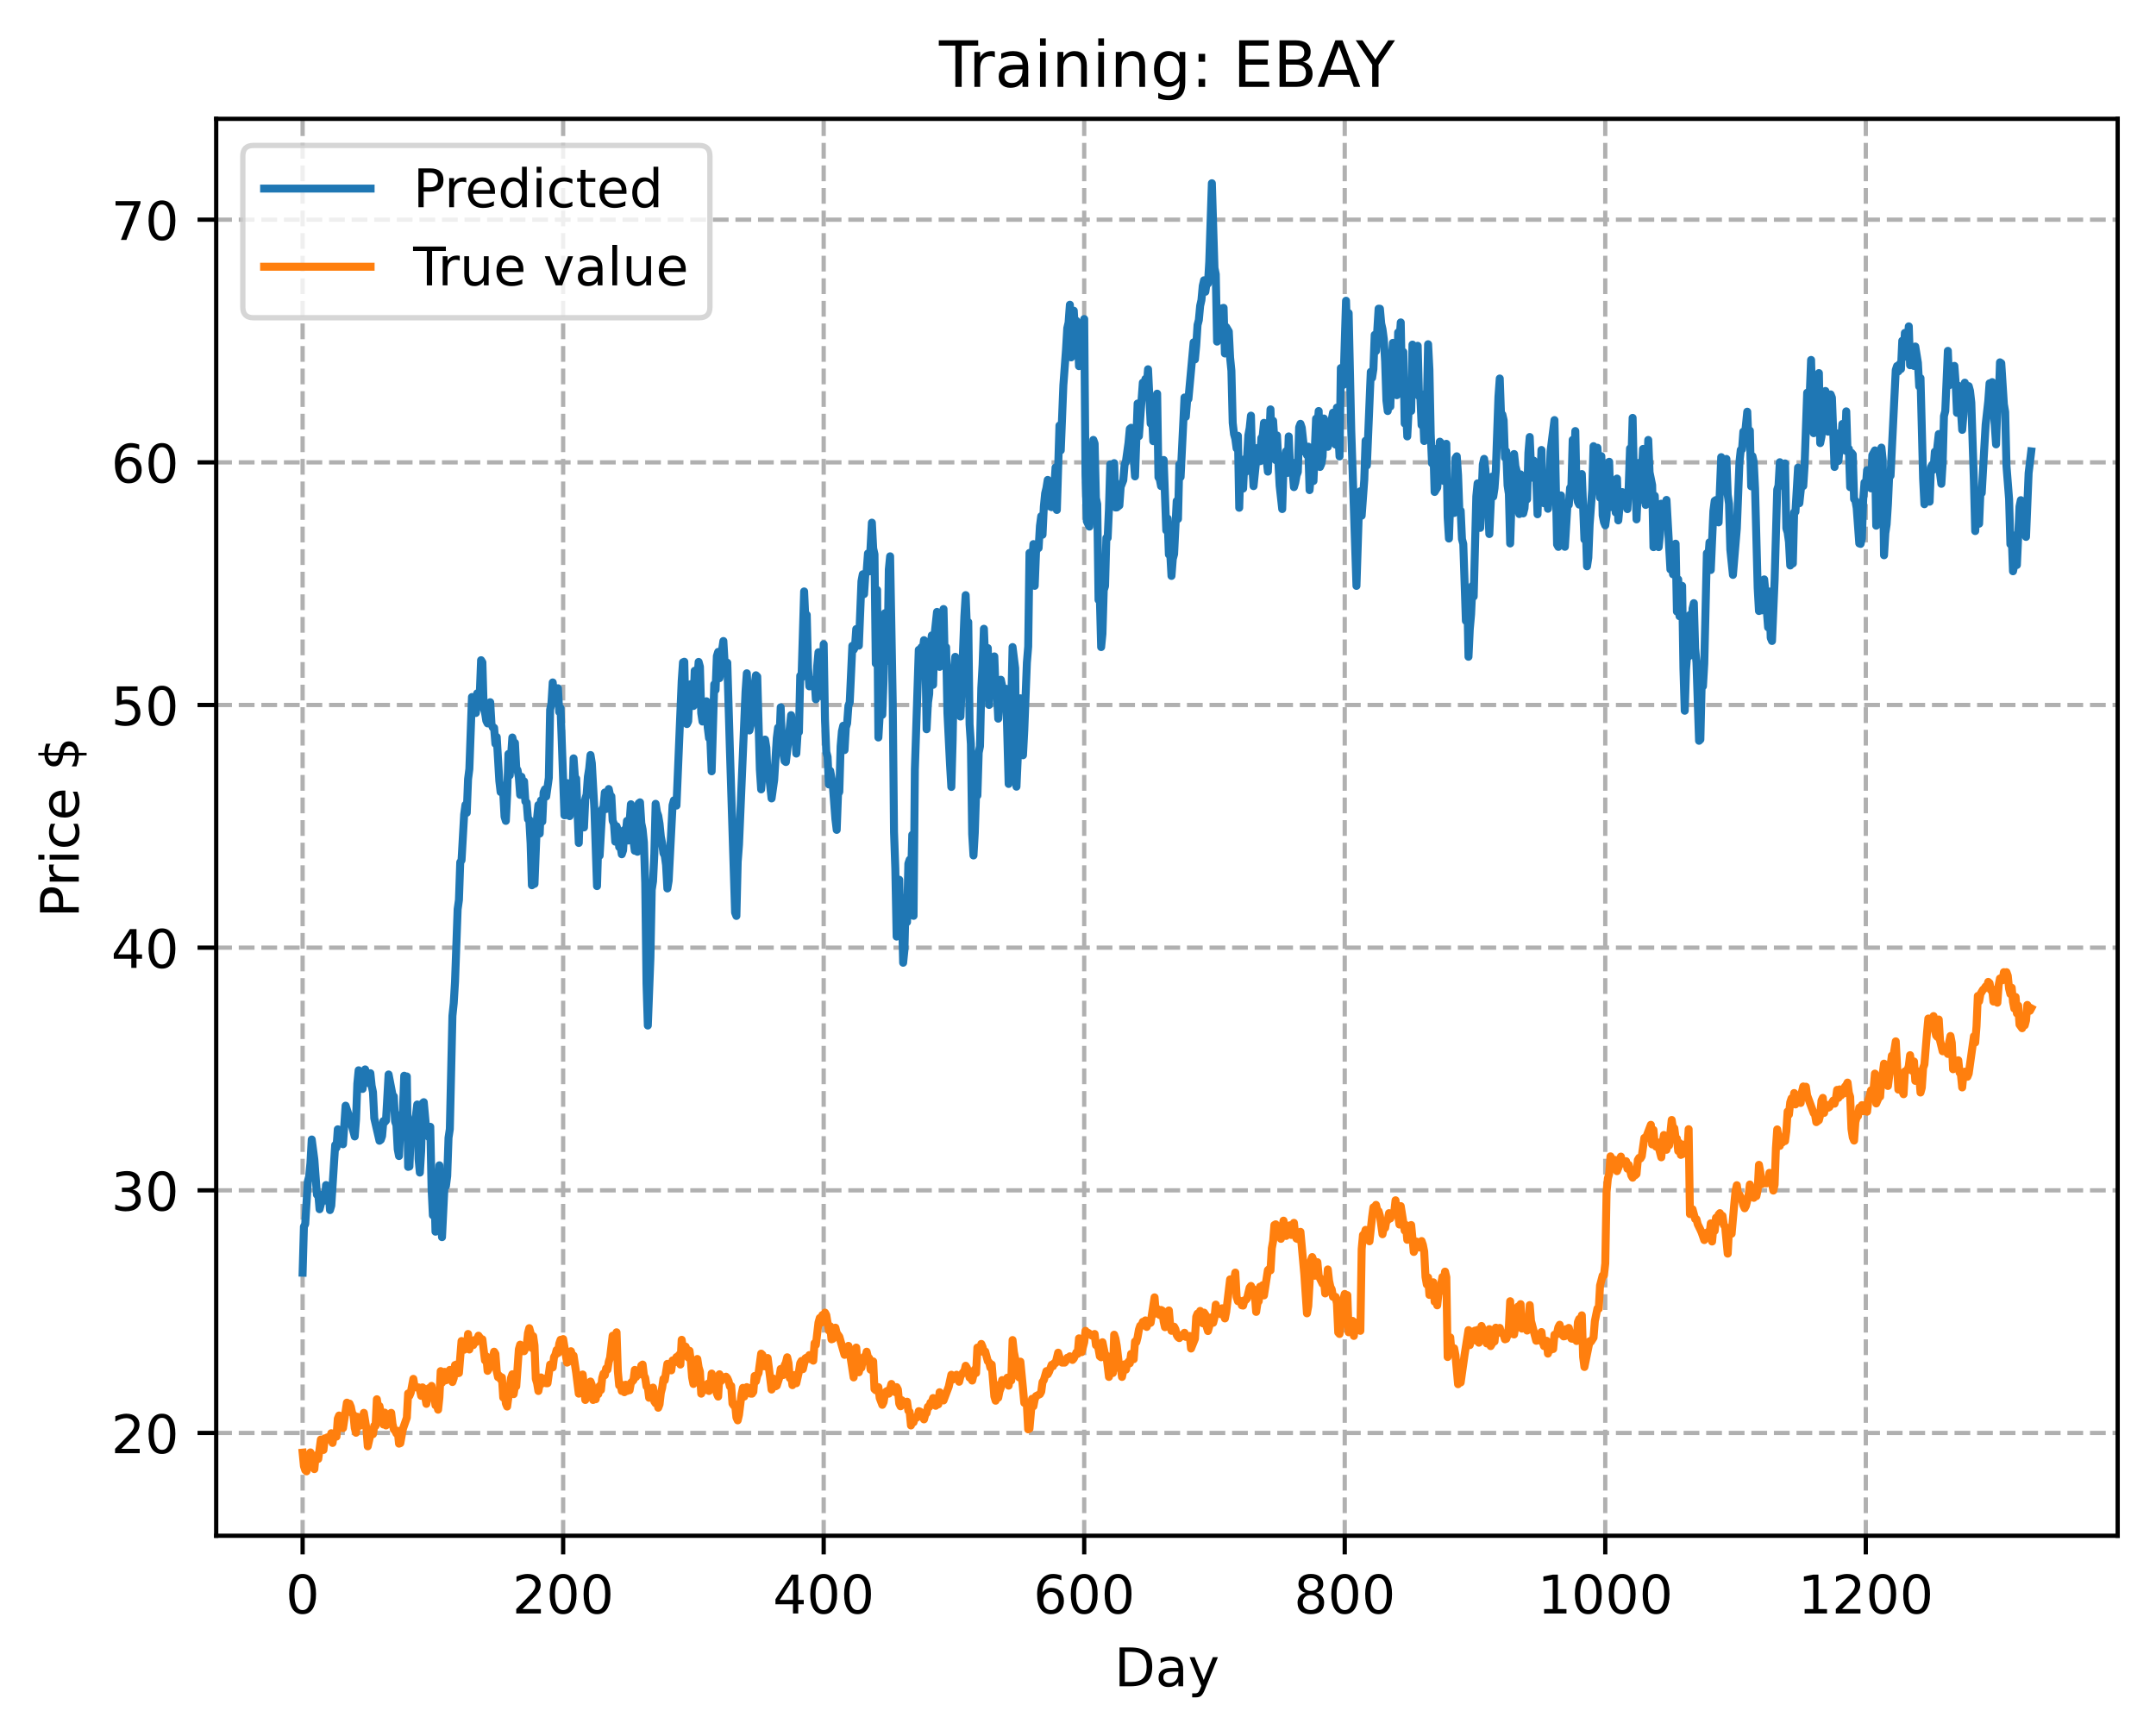 <?xml version="1.0" encoding="utf-8" standalone="no"?>
<!DOCTYPE svg PUBLIC "-//W3C//DTD SVG 1.1//EN"
  "http://www.w3.org/Graphics/SVG/1.1/DTD/svg11.dtd">
<!-- Created with matplotlib (https://matplotlib.org/) -->
<svg height="325.986pt" version="1.1" viewBox="0 0 404.923 325.986" width="404.923pt" xmlns="http://www.w3.org/2000/svg" xmlns:xlink="http://www.w3.org/1999/xlink">
 <defs>
  <style type="text/css">
*{stroke-linecap:butt;stroke-linejoin:round;}
  </style>
 </defs>
 <g id="figure_1">
  <g id="patch_1">
   <path d="M 0 325.986 
L 404.923 325.986 
L 404.923 0 
L 0 0 
z
" style="fill:#ffffff;"/>
  </g>
  <g id="axes_1">
   <g id="patch_2">
    <path d="M 40.603 288.43 
L 397.723 288.43 
L 397.723 22.318 
L 40.603 22.318 
z
" style="fill:#ffffff;"/>
   </g>
   <g id="matplotlib.axis_1">
    <g id="xtick_1">
     <g id="line2d_1">
      <path clip-path="url(#p720d4529a2)" d="M 56.836 288.43 
L 56.836 22.318 
" style="fill:none;stroke:#b0b0b0;stroke-dasharray:2.96,1.28;stroke-dashoffset:0;stroke-width:0.8;"/>
     </g>
     <g id="line2d_2">
      <defs>
       <path d="M 0 0 
L 0 3.5 
" id="m1f38166757" style="stroke:#000000;stroke-width:0.8;"/>
      </defs>
      <g>
       <use style="stroke:#000000;stroke-width:0.8;" x="56.836" xlink:href="#m1f38166757" y="288.43"/>
      </g>
     </g>
     <g id="text_1">
      <!-- 0 -->
      <defs>
       <path d="M 31.781 66.406 
Q 24.172 66.406 20.328 58.906 
Q 16.5 51.422 16.5 36.375 
Q 16.5 21.391 20.328 13.891 
Q 24.172 6.391 31.781 6.391 
Q 39.453 6.391 43.281 13.891 
Q 47.125 21.391 47.125 36.375 
Q 47.125 51.422 43.281 58.906 
Q 39.453 66.406 31.781 66.406 
z
M 31.781 74.219 
Q 44.047 74.219 50.516 64.516 
Q 56.984 54.828 56.984 36.375 
Q 56.984 17.969 50.516 8.266 
Q 44.047 -1.422 31.781 -1.422 
Q 19.531 -1.422 13.062 8.266 
Q 6.594 17.969 6.594 36.375 
Q 6.594 54.828 13.062 64.516 
Q 19.531 74.219 31.781 74.219 
z
" id="DejaVuSans-48"/>
      </defs>
      <g transform="translate(53.655 303.029)scale(0.1 -0.1)">
       <use xlink:href="#DejaVuSans-48"/>
      </g>
     </g>
    </g>
    <g id="xtick_2">
     <g id="line2d_3">
      <path clip-path="url(#p720d4529a2)" d="M 105.766 288.43 
L 105.766 22.318 
" style="fill:none;stroke:#b0b0b0;stroke-dasharray:2.96,1.28;stroke-dashoffset:0;stroke-width:0.8;"/>
     </g>
     <g id="line2d_4">
      <g>
       <use style="stroke:#000000;stroke-width:0.8;" x="105.766" xlink:href="#m1f38166757" y="288.43"/>
      </g>
     </g>
     <g id="text_2">
      <!-- 200 -->
      <defs>
       <path d="M 19.188 8.297 
L 53.609 8.297 
L 53.609 0 
L 7.328 0 
L 7.328 8.297 
Q 12.938 14.109 22.625 23.891 
Q 32.328 33.688 34.812 36.531 
Q 39.547 41.844 41.422 45.531 
Q 43.312 49.219 43.312 52.781 
Q 43.312 58.594 39.234 62.25 
Q 35.156 65.922 28.609 65.922 
Q 23.969 65.922 18.812 64.312 
Q 13.672 62.703 7.812 59.422 
L 7.812 69.391 
Q 13.766 71.781 18.938 73 
Q 24.125 74.219 28.422 74.219 
Q 39.75 74.219 46.484 68.547 
Q 53.219 62.891 53.219 53.422 
Q 53.219 48.922 51.531 44.891 
Q 49.859 40.875 45.406 35.406 
Q 44.188 33.984 37.641 27.219 
Q 31.109 20.453 19.188 8.297 
z
" id="DejaVuSans-50"/>
      </defs>
      <g transform="translate(96.223 303.029)scale(0.1 -0.1)">
       <use xlink:href="#DejaVuSans-50"/>
       <use x="63.623" xlink:href="#DejaVuSans-48"/>
       <use x="127.246" xlink:href="#DejaVuSans-48"/>
      </g>
     </g>
    </g>
    <g id="xtick_3">
     <g id="line2d_5">
      <path clip-path="url(#p720d4529a2)" d="M 154.697 288.43 
L 154.697 22.318 
" style="fill:none;stroke:#b0b0b0;stroke-dasharray:2.96,1.28;stroke-dashoffset:0;stroke-width:0.8;"/>
     </g>
     <g id="line2d_6">
      <g>
       <use style="stroke:#000000;stroke-width:0.8;" x="154.697" xlink:href="#m1f38166757" y="288.43"/>
      </g>
     </g>
     <g id="text_3">
      <!-- 400 -->
      <defs>
       <path d="M 37.797 64.312 
L 12.891 25.391 
L 37.797 25.391 
z
M 35.203 72.906 
L 47.609 72.906 
L 47.609 25.391 
L 58.016 25.391 
L 58.016 17.188 
L 47.609 17.188 
L 47.609 0 
L 37.797 0 
L 37.797 17.188 
L 4.891 17.188 
L 4.891 26.703 
z
" id="DejaVuSans-52"/>
      </defs>
      <g transform="translate(145.153 303.029)scale(0.1 -0.1)">
       <use xlink:href="#DejaVuSans-52"/>
       <use x="63.623" xlink:href="#DejaVuSans-48"/>
       <use x="127.246" xlink:href="#DejaVuSans-48"/>
      </g>
     </g>
    </g>
    <g id="xtick_4">
     <g id="line2d_7">
      <path clip-path="url(#p720d4529a2)" d="M 203.628 288.43 
L 203.628 22.318 
" style="fill:none;stroke:#b0b0b0;stroke-dasharray:2.96,1.28;stroke-dashoffset:0;stroke-width:0.8;"/>
     </g>
     <g id="line2d_8">
      <g>
       <use style="stroke:#000000;stroke-width:0.8;" x="203.628" xlink:href="#m1f38166757" y="288.43"/>
      </g>
     </g>
     <g id="text_4">
      <!-- 600 -->
      <defs>
       <path d="M 33.016 40.375 
Q 26.375 40.375 22.484 35.828 
Q 18.609 31.297 18.609 23.391 
Q 18.609 15.531 22.484 10.953 
Q 26.375 6.391 33.016 6.391 
Q 39.656 6.391 43.531 10.953 
Q 47.406 15.531 47.406 23.391 
Q 47.406 31.297 43.531 35.828 
Q 39.656 40.375 33.016 40.375 
z
M 52.594 71.297 
L 52.594 62.312 
Q 48.875 64.062 45.094 64.984 
Q 41.312 65.922 37.594 65.922 
Q 27.828 65.922 22.672 59.328 
Q 17.531 52.734 16.797 39.406 
Q 19.672 43.656 24.016 45.922 
Q 28.375 48.188 33.594 48.188 
Q 44.578 48.188 50.953 41.516 
Q 57.328 34.859 57.328 23.391 
Q 57.328 12.156 50.688 5.359 
Q 44.047 -1.422 33.016 -1.422 
Q 20.359 -1.422 13.672 8.266 
Q 6.984 17.969 6.984 36.375 
Q 6.984 53.656 15.188 63.938 
Q 23.391 74.219 37.203 74.219 
Q 40.922 74.219 44.703 73.484 
Q 48.484 72.75 52.594 71.297 
z
" id="DejaVuSans-54"/>
      </defs>
      <g transform="translate(194.084 303.029)scale(0.1 -0.1)">
       <use xlink:href="#DejaVuSans-54"/>
       <use x="63.623" xlink:href="#DejaVuSans-48"/>
       <use x="127.246" xlink:href="#DejaVuSans-48"/>
      </g>
     </g>
    </g>
    <g id="xtick_5">
     <g id="line2d_9">
      <path clip-path="url(#p720d4529a2)" d="M 252.558 288.43 
L 252.558 22.318 
" style="fill:none;stroke:#b0b0b0;stroke-dasharray:2.96,1.28;stroke-dashoffset:0;stroke-width:0.8;"/>
     </g>
     <g id="line2d_10">
      <g>
       <use style="stroke:#000000;stroke-width:0.8;" x="252.558" xlink:href="#m1f38166757" y="288.43"/>
      </g>
     </g>
     <g id="text_5">
      <!-- 800 -->
      <defs>
       <path d="M 31.781 34.625 
Q 24.75 34.625 20.719 30.859 
Q 16.703 27.094 16.703 20.516 
Q 16.703 13.922 20.719 10.156 
Q 24.75 6.391 31.781 6.391 
Q 38.812 6.391 42.859 10.172 
Q 46.922 13.969 46.922 20.516 
Q 46.922 27.094 42.891 30.859 
Q 38.875 34.625 31.781 34.625 
z
M 21.922 38.812 
Q 15.578 40.375 12.031 44.719 
Q 8.5 49.078 8.5 55.328 
Q 8.5 64.062 14.719 69.141 
Q 20.953 74.219 31.781 74.219 
Q 42.672 74.219 48.875 69.141 
Q 55.078 64.062 55.078 55.328 
Q 55.078 49.078 51.531 44.719 
Q 48 40.375 41.703 38.812 
Q 48.828 37.156 52.797 32.312 
Q 56.781 27.484 56.781 20.516 
Q 56.781 9.906 50.312 4.234 
Q 43.844 -1.422 31.781 -1.422 
Q 19.734 -1.422 13.25 4.234 
Q 6.781 9.906 6.781 20.516 
Q 6.781 27.484 10.781 32.312 
Q 14.797 37.156 21.922 38.812 
z
M 18.312 54.391 
Q 18.312 48.734 21.844 45.562 
Q 25.391 42.391 31.781 42.391 
Q 38.141 42.391 41.719 45.562 
Q 45.312 48.734 45.312 54.391 
Q 45.312 60.062 41.719 63.234 
Q 38.141 66.406 31.781 66.406 
Q 25.391 66.406 21.844 63.234 
Q 18.312 60.062 18.312 54.391 
z
" id="DejaVuSans-56"/>
      </defs>
      <g transform="translate(243.015 303.029)scale(0.1 -0.1)">
       <use xlink:href="#DejaVuSans-56"/>
       <use x="63.623" xlink:href="#DejaVuSans-48"/>
       <use x="127.246" xlink:href="#DejaVuSans-48"/>
      </g>
     </g>
    </g>
    <g id="xtick_6">
     <g id="line2d_11">
      <path clip-path="url(#p720d4529a2)" d="M 301.489 288.43 
L 301.489 22.318 
" style="fill:none;stroke:#b0b0b0;stroke-dasharray:2.96,1.28;stroke-dashoffset:0;stroke-width:0.8;"/>
     </g>
     <g id="line2d_12">
      <g>
       <use style="stroke:#000000;stroke-width:0.8;" x="301.489" xlink:href="#m1f38166757" y="288.43"/>
      </g>
     </g>
     <g id="text_6">
      <!-- 1000 -->
      <defs>
       <path d="M 12.406 8.297 
L 28.516 8.297 
L 28.516 63.922 
L 10.984 60.406 
L 10.984 69.391 
L 28.422 72.906 
L 38.281 72.906 
L 38.281 8.297 
L 54.391 8.297 
L 54.391 0 
L 12.406 0 
z
" id="DejaVuSans-49"/>
      </defs>
      <g transform="translate(288.764 303.029)scale(0.1 -0.1)">
       <use xlink:href="#DejaVuSans-49"/>
       <use x="63.623" xlink:href="#DejaVuSans-48"/>
       <use x="127.246" xlink:href="#DejaVuSans-48"/>
       <use x="190.869" xlink:href="#DejaVuSans-48"/>
      </g>
     </g>
    </g>
    <g id="xtick_7">
     <g id="line2d_13">
      <path clip-path="url(#p720d4529a2)" d="M 350.419 288.43 
L 350.419 22.318 
" style="fill:none;stroke:#b0b0b0;stroke-dasharray:2.96,1.28;stroke-dashoffset:0;stroke-width:0.8;"/>
     </g>
     <g id="line2d_14">
      <g>
       <use style="stroke:#000000;stroke-width:0.8;" x="350.419" xlink:href="#m1f38166757" y="288.43"/>
      </g>
     </g>
     <g id="text_7">
      <!-- 1200 -->
      <g transform="translate(337.694 303.029)scale(0.1 -0.1)">
       <use xlink:href="#DejaVuSans-49"/>
       <use x="63.623" xlink:href="#DejaVuSans-50"/>
       <use x="127.246" xlink:href="#DejaVuSans-48"/>
       <use x="190.869" xlink:href="#DejaVuSans-48"/>
      </g>
     </g>
    </g>
    <g id="text_8">
     <!-- Day -->
     <defs>
      <path d="M 19.672 64.797 
L 19.672 8.109 
L 31.594 8.109 
Q 46.688 8.109 53.688 14.938 
Q 60.688 21.781 60.688 36.531 
Q 60.688 51.172 53.688 57.984 
Q 46.688 64.797 31.594 64.797 
z
M 9.812 72.906 
L 30.078 72.906 
Q 51.266 72.906 61.172 64.094 
Q 71.094 55.281 71.094 36.531 
Q 71.094 17.672 61.125 8.828 
Q 51.172 0 30.078 0 
L 9.812 0 
z
" id="DejaVuSans-68"/>
      <path d="M 34.281 27.484 
Q 23.391 27.484 19.188 25 
Q 14.984 22.516 14.984 16.5 
Q 14.984 11.719 18.141 8.906 
Q 21.297 6.109 26.703 6.109 
Q 34.188 6.109 38.703 11.406 
Q 43.219 16.703 43.219 25.484 
L 43.219 27.484 
z
M 52.203 31.203 
L 52.203 0 
L 43.219 0 
L 43.219 8.297 
Q 40.141 3.328 35.547 0.953 
Q 30.953 -1.422 24.312 -1.422 
Q 15.922 -1.422 10.953 3.297 
Q 6 8.016 6 15.922 
Q 6 25.141 12.172 29.828 
Q 18.359 34.516 30.609 34.516 
L 43.219 34.516 
L 43.219 35.406 
Q 43.219 41.609 39.141 45 
Q 35.062 48.391 27.688 48.391 
Q 23 48.391 18.547 47.266 
Q 14.109 46.141 10.016 43.891 
L 10.016 52.203 
Q 14.938 54.109 19.578 55.047 
Q 24.219 56 28.609 56 
Q 40.484 56 46.344 49.844 
Q 52.203 43.703 52.203 31.203 
z
" id="DejaVuSans-97"/>
      <path d="M 32.172 -5.078 
Q 28.375 -14.844 24.75 -17.812 
Q 21.141 -20.797 15.094 -20.797 
L 7.906 -20.797 
L 7.906 -13.281 
L 13.188 -13.281 
Q 16.891 -13.281 18.938 -11.516 
Q 21 -9.766 23.484 -3.219 
L 25.094 0.875 
L 2.984 54.688 
L 12.5 54.688 
L 29.594 11.922 
L 46.688 54.688 
L 56.203 54.688 
z
" id="DejaVuSans-121"/>
     </defs>
     <g transform="translate(209.29 316.707)scale(0.1 -0.1)">
      <use xlink:href="#DejaVuSans-68"/>
      <use x="77.002" xlink:href="#DejaVuSans-97"/>
      <use x="138.281" xlink:href="#DejaVuSans-121"/>
     </g>
    </g>
   </g>
   <g id="matplotlib.axis_2">
    <g id="ytick_1">
     <g id="line2d_15">
      <path clip-path="url(#p720d4529a2)" d="M 40.603 269.133 
L 397.723 269.133 
" style="fill:none;stroke:#b0b0b0;stroke-dasharray:2.96,1.28;stroke-dashoffset:0;stroke-width:0.8;"/>
     </g>
     <g id="line2d_16">
      <defs>
       <path d="M 0 0 
L -3.5 0 
" id="m714baeb42a" style="stroke:#000000;stroke-width:0.8;"/>
      </defs>
      <g>
       <use style="stroke:#000000;stroke-width:0.8;" x="40.603" xlink:href="#m714baeb42a" y="269.133"/>
      </g>
     </g>
     <g id="text_9">
      <!-- 20 -->
      <g transform="translate(20.878 272.933)scale(0.1 -0.1)">
       <use xlink:href="#DejaVuSans-50"/>
       <use x="63.623" xlink:href="#DejaVuSans-48"/>
      </g>
     </g>
    </g>
    <g id="ytick_2">
     <g id="line2d_17">
      <path clip-path="url(#p720d4529a2)" d="M 40.603 223.559 
L 397.723 223.559 
" style="fill:none;stroke:#b0b0b0;stroke-dasharray:2.96,1.28;stroke-dashoffset:0;stroke-width:0.8;"/>
     </g>
     <g id="line2d_18">
      <g>
       <use style="stroke:#000000;stroke-width:0.8;" x="40.603" xlink:href="#m714baeb42a" y="223.559"/>
      </g>
     </g>
     <g id="text_10">
      <!-- 30 -->
      <defs>
       <path d="M 40.578 39.312 
Q 47.656 37.797 51.625 33 
Q 55.609 28.219 55.609 21.188 
Q 55.609 10.406 48.188 4.484 
Q 40.766 -1.422 27.094 -1.422 
Q 22.516 -1.422 17.656 -0.516 
Q 12.797 0.391 7.625 2.203 
L 7.625 11.719 
Q 11.719 9.328 16.594 8.109 
Q 21.484 6.891 26.812 6.891 
Q 36.078 6.891 40.938 10.547 
Q 45.797 14.203 45.797 21.188 
Q 45.797 27.641 41.281 31.266 
Q 36.766 34.906 28.719 34.906 
L 20.219 34.906 
L 20.219 43.016 
L 29.109 43.016 
Q 36.375 43.016 40.234 45.922 
Q 44.094 48.828 44.094 54.297 
Q 44.094 59.906 40.109 62.906 
Q 36.141 65.922 28.719 65.922 
Q 24.656 65.922 20.016 65.031 
Q 15.375 64.156 9.812 62.312 
L 9.812 71.094 
Q 15.438 72.656 20.344 73.438 
Q 25.25 74.219 29.594 74.219 
Q 40.828 74.219 47.359 69.109 
Q 53.906 64.016 53.906 55.328 
Q 53.906 49.266 50.438 45.094 
Q 46.969 40.922 40.578 39.312 
z
" id="DejaVuSans-51"/>
      </defs>
      <g transform="translate(20.878 227.358)scale(0.1 -0.1)">
       <use xlink:href="#DejaVuSans-51"/>
       <use x="63.623" xlink:href="#DejaVuSans-48"/>
      </g>
     </g>
    </g>
    <g id="ytick_3">
     <g id="line2d_19">
      <path clip-path="url(#p720d4529a2)" d="M 40.603 177.984 
L 397.723 177.984 
" style="fill:none;stroke:#b0b0b0;stroke-dasharray:2.96,1.28;stroke-dashoffset:0;stroke-width:0.8;"/>
     </g>
     <g id="line2d_20">
      <g>
       <use style="stroke:#000000;stroke-width:0.8;" x="40.603" xlink:href="#m714baeb42a" y="177.984"/>
      </g>
     </g>
     <g id="text_11">
      <!-- 40 -->
      <g transform="translate(20.878 181.783)scale(0.1 -0.1)">
       <use xlink:href="#DejaVuSans-52"/>
       <use x="63.623" xlink:href="#DejaVuSans-48"/>
      </g>
     </g>
    </g>
    <g id="ytick_4">
     <g id="line2d_21">
      <path clip-path="url(#p720d4529a2)" d="M 40.603 132.409 
L 397.723 132.409 
" style="fill:none;stroke:#b0b0b0;stroke-dasharray:2.96,1.28;stroke-dashoffset:0;stroke-width:0.8;"/>
     </g>
     <g id="line2d_22">
      <g>
       <use style="stroke:#000000;stroke-width:0.8;" x="40.603" xlink:href="#m714baeb42a" y="132.409"/>
      </g>
     </g>
     <g id="text_12">
      <!-- 50 -->
      <defs>
       <path d="M 10.797 72.906 
L 49.516 72.906 
L 49.516 64.594 
L 19.828 64.594 
L 19.828 46.734 
Q 21.969 47.469 24.109 47.828 
Q 26.266 48.188 28.422 48.188 
Q 40.625 48.188 47.75 41.5 
Q 54.891 34.812 54.891 23.391 
Q 54.891 11.625 47.562 5.094 
Q 40.234 -1.422 26.906 -1.422 
Q 22.312 -1.422 17.547 -0.641 
Q 12.797 0.141 7.719 1.703 
L 7.719 11.625 
Q 12.109 9.234 16.797 8.062 
Q 21.484 6.891 26.703 6.891 
Q 35.156 6.891 40.078 11.328 
Q 45.016 15.766 45.016 23.391 
Q 45.016 31 40.078 35.438 
Q 35.156 39.891 26.703 39.891 
Q 22.75 39.891 18.812 39.016 
Q 14.891 38.141 10.797 36.281 
z
" id="DejaVuSans-53"/>
      </defs>
      <g transform="translate(20.878 136.208)scale(0.1 -0.1)">
       <use xlink:href="#DejaVuSans-53"/>
       <use x="63.623" xlink:href="#DejaVuSans-48"/>
      </g>
     </g>
    </g>
    <g id="ytick_5">
     <g id="line2d_23">
      <path clip-path="url(#p720d4529a2)" d="M 40.603 86.834 
L 397.723 86.834 
" style="fill:none;stroke:#b0b0b0;stroke-dasharray:2.96,1.28;stroke-dashoffset:0;stroke-width:0.8;"/>
     </g>
     <g id="line2d_24">
      <g>
       <use style="stroke:#000000;stroke-width:0.8;" x="40.603" xlink:href="#m714baeb42a" y="86.834"/>
      </g>
     </g>
     <g id="text_13">
      <!-- 60 -->
      <g transform="translate(20.878 90.634)scale(0.1 -0.1)">
       <use xlink:href="#DejaVuSans-54"/>
       <use x="63.623" xlink:href="#DejaVuSans-48"/>
      </g>
     </g>
    </g>
    <g id="ytick_6">
     <g id="line2d_25">
      <path clip-path="url(#p720d4529a2)" d="M 40.603 41.26 
L 397.723 41.26 
" style="fill:none;stroke:#b0b0b0;stroke-dasharray:2.96,1.28;stroke-dashoffset:0;stroke-width:0.8;"/>
     </g>
     <g id="line2d_26">
      <g>
       <use style="stroke:#000000;stroke-width:0.8;" x="40.603" xlink:href="#m714baeb42a" y="41.26"/>
      </g>
     </g>
     <g id="text_14">
      <!-- 70 -->
      <defs>
       <path d="M 8.203 72.906 
L 55.078 72.906 
L 55.078 68.703 
L 28.609 0 
L 18.312 0 
L 43.219 64.594 
L 8.203 64.594 
z
" id="DejaVuSans-55"/>
      </defs>
      <g transform="translate(20.878 45.059)scale(0.1 -0.1)">
       <use xlink:href="#DejaVuSans-55"/>
       <use x="63.623" xlink:href="#DejaVuSans-48"/>
      </g>
     </g>
    </g>
    <g id="text_15">
     <!-- Price $ -->
     <defs>
      <path d="M 19.672 64.797 
L 19.672 37.406 
L 32.078 37.406 
Q 38.969 37.406 42.719 40.969 
Q 46.484 44.531 46.484 51.125 
Q 46.484 57.672 42.719 61.234 
Q 38.969 64.797 32.078 64.797 
z
M 9.812 72.906 
L 32.078 72.906 
Q 44.344 72.906 50.609 67.359 
Q 56.891 61.812 56.891 51.125 
Q 56.891 40.328 50.609 34.812 
Q 44.344 29.297 32.078 29.297 
L 19.672 29.297 
L 19.672 0 
L 9.812 0 
z
" id="DejaVuSans-80"/>
      <path d="M 41.109 46.297 
Q 39.594 47.172 37.812 47.578 
Q 36.031 48 33.891 48 
Q 26.266 48 22.188 43.047 
Q 18.109 38.094 18.109 28.812 
L 18.109 0 
L 9.078 0 
L 9.078 54.688 
L 18.109 54.688 
L 18.109 46.188 
Q 20.953 51.172 25.484 53.578 
Q 30.031 56 36.531 56 
Q 37.453 56 38.578 55.875 
Q 39.703 55.766 41.062 55.516 
z
" id="DejaVuSans-114"/>
      <path d="M 9.422 54.688 
L 18.406 54.688 
L 18.406 0 
L 9.422 0 
z
M 9.422 75.984 
L 18.406 75.984 
L 18.406 64.594 
L 9.422 64.594 
z
" id="DejaVuSans-105"/>
      <path d="M 48.781 52.594 
L 48.781 44.188 
Q 44.969 46.297 41.141 47.344 
Q 37.312 48.391 33.406 48.391 
Q 24.656 48.391 19.812 42.844 
Q 14.984 37.312 14.984 27.297 
Q 14.984 17.281 19.812 11.734 
Q 24.656 6.203 33.406 6.203 
Q 37.312 6.203 41.141 7.25 
Q 44.969 8.297 48.781 10.406 
L 48.781 2.094 
Q 45.016 0.344 40.984 -0.531 
Q 36.969 -1.422 32.422 -1.422 
Q 20.062 -1.422 12.781 6.344 
Q 5.516 14.109 5.516 27.297 
Q 5.516 40.672 12.859 48.328 
Q 20.219 56 33.016 56 
Q 37.156 56 41.109 55.141 
Q 45.062 54.297 48.781 52.594 
z
" id="DejaVuSans-99"/>
      <path d="M 56.203 29.594 
L 56.203 25.203 
L 14.891 25.203 
Q 15.484 15.922 20.484 11.062 
Q 25.484 6.203 34.422 6.203 
Q 39.594 6.203 44.453 7.469 
Q 49.312 8.734 54.109 11.281 
L 54.109 2.781 
Q 49.266 0.734 44.188 -0.344 
Q 39.109 -1.422 33.891 -1.422 
Q 20.797 -1.422 13.156 6.188 
Q 5.516 13.812 5.516 26.812 
Q 5.516 40.234 12.766 48.109 
Q 20.016 56 32.328 56 
Q 43.359 56 49.781 48.891 
Q 56.203 41.797 56.203 29.594 
z
M 47.219 32.234 
Q 47.125 39.594 43.094 43.984 
Q 39.062 48.391 32.422 48.391 
Q 24.906 48.391 20.391 44.141 
Q 15.875 39.891 15.188 32.172 
z
" id="DejaVuSans-101"/>
      <path id="DejaVuSans-32"/>
      <path d="M 33.797 -14.703 
L 28.906 -14.703 
L 28.859 0 
Q 23.734 0.094 18.609 1.188 
Q 13.484 2.297 8.297 4.5 
L 8.297 13.281 
Q 13.281 10.156 18.375 8.562 
Q 23.484 6.984 28.906 6.938 
L 28.906 29.203 
Q 18.109 30.953 13.203 35.156 
Q 8.297 39.359 8.297 46.688 
Q 8.297 54.641 13.625 59.219 
Q 18.953 63.812 28.906 64.5 
L 28.906 75.984 
L 33.797 75.984 
L 33.797 64.656 
Q 38.328 64.453 42.578 63.688 
Q 46.828 62.938 50.875 61.625 
L 50.875 53.078 
Q 46.828 55.125 42.547 56.25 
Q 38.281 57.375 33.797 57.562 
L 33.797 36.719 
Q 44.875 35.016 50.094 30.609 
Q 55.328 26.219 55.328 18.609 
Q 55.328 10.359 49.781 5.594 
Q 44.234 0.828 33.797 0.094 
z
M 28.906 37.594 
L 28.906 57.625 
Q 23.25 56.984 20.266 54.391 
Q 17.281 51.812 17.281 47.516 
Q 17.281 43.312 20.031 40.969 
Q 22.797 38.625 28.906 37.594 
z
M 33.797 28.219 
L 33.797 7.078 
Q 39.984 7.906 43.141 10.594 
Q 46.297 13.281 46.297 17.672 
Q 46.297 21.969 43.281 24.5 
Q 40.281 27.047 33.797 28.219 
z
" id="DejaVuSans-36"/>
     </defs>
     <g transform="translate(14.798 172.342)rotate(-90)scale(0.1 -0.1)">
      <use xlink:href="#DejaVuSans-80"/>
      <use x="58.553" xlink:href="#DejaVuSans-114"/>
      <use x="99.666" xlink:href="#DejaVuSans-105"/>
      <use x="127.449" xlink:href="#DejaVuSans-99"/>
      <use x="182.43" xlink:href="#DejaVuSans-101"/>
      <use x="243.953" xlink:href="#DejaVuSans-32"/>
      <use x="275.74" xlink:href="#DejaVuSans-36"/>
     </g>
    </g>
   </g>
   <g id="line2d_27">
    <path clip-path="url(#p720d4529a2)" d="M 56.836 239.029 
L 57.081 230.378 
L 57.325 229.903 
L 57.814 221.913 
L 58.059 220.966 
L 58.304 218.447 
L 58.548 214.013 
L 59.038 217.757 
L 59.527 224.387 
L 59.772 224.202 
L 60.016 227.107 
L 60.261 226.17 
L 60.506 224.384 
L 60.995 225.49 
L 61.24 222.568 
L 61.729 223.855 
L 61.974 227.27 
L 62.218 226.443 
L 62.952 215.052 
L 63.197 215.552 
L 63.441 212.096 
L 63.686 213.602 
L 63.931 213.643 
L 64.42 214.905 
L 64.909 207.661 
L 65.888 210.642 
L 66.622 213.443 
L 66.867 210.28 
L 67.111 203.54 
L 67.356 201.014 
L 67.601 201.793 
L 68.09 204.516 
L 68.579 200.848 
L 68.824 202.334 
L 69.069 202.776 
L 69.313 203.458 
L 69.558 201.561 
L 69.802 203.914 
L 70.047 205.112 
L 70.292 210.017 
L 71.27 214.252 
L 71.515 214.069 
L 71.76 213.372 
L 72.004 210.554 
L 72.249 210.751 
L 72.494 210.469 
L 72.983 201.801 
L 73.717 205.615 
L 73.962 205.911 
L 74.206 210.644 
L 74.451 211.302 
L 74.696 215.839 
L 74.94 217.121 
L 75.185 211.913 
L 75.429 209.367 
L 75.674 208.814 
L 75.919 202.033 
L 76.163 203.403 
L 76.408 202.172 
L 76.653 219.155 
L 76.897 219.087 
L 77.142 213.213 
L 77.387 211.581 
L 77.631 211.237 
L 78.121 209.481 
L 78.365 207.438 
L 78.61 217.657 
L 78.855 220.227 
L 79.099 216.205 
L 79.344 207.22 
L 79.589 207.004 
L 80.078 212.365 
L 80.323 213.226 
L 80.567 213.591 
L 80.812 211.626 
L 81.056 223.257 
L 81.301 228.254 
L 81.546 222.313 
L 81.79 231.326 
L 82.524 218.862 
L 82.769 228.489 
L 83.014 232.357 
L 83.503 222.32 
L 83.748 222.782 
L 83.992 220.888 
L 84.237 213.693 
L 84.482 212.063 
L 84.971 190.794 
L 85.216 188.412 
L 85.46 184.372 
L 85.95 170.766 
L 86.194 169.019 
L 86.439 161.947 
L 86.684 161.562 
L 87.173 152.973 
L 87.417 151.163 
L 87.662 152.658 
L 87.907 146.339 
L 88.151 144.425 
L 88.641 130.909 
L 88.885 131.535 
L 89.13 133.091 
L 89.375 133.91 
L 89.619 130.219 
L 89.864 131.821 
L 90.109 130.306 
L 90.353 123.993 
L 90.598 124.4 
L 90.843 133.04 
L 91.087 133.813 
L 91.332 135.38 
L 91.577 135.865 
L 92.066 131.885 
L 92.311 136.036 
L 92.555 136.638 
L 92.8 136.688 
L 93.044 139.693 
L 93.289 138.413 
L 93.778 146.676 
L 94.023 148.752 
L 94.268 147.543 
L 94.512 148.902 
L 94.757 153.366 
L 95.002 154.175 
L 95.246 149.271 
L 95.491 141.607 
L 95.736 145.624 
L 96.225 138.513 
L 96.47 139.551 
L 96.714 139.52 
L 96.959 144.252 
L 97.204 144.642 
L 97.448 146.019 
L 97.693 149.292 
L 97.938 145.884 
L 98.182 147.293 
L 98.427 146.747 
L 98.672 150.534 
L 98.916 150.712 
L 99.161 153.856 
L 99.405 153.952 
L 99.65 158.351 
L 99.895 166.262 
L 100.139 165.468 
L 100.384 166.01 
L 100.873 153.595 
L 101.118 151.189 
L 101.363 156.564 
L 101.607 150.331 
L 101.852 154.3 
L 102.097 148.808 
L 102.341 148.242 
L 102.586 149.599 
L 103.075 146.085 
L 103.32 133.289 
L 103.565 132.157 
L 103.809 128.171 
L 104.054 130.55 
L 104.299 129.312 
L 104.543 130.299 
L 104.788 129.263 
L 105.032 133.719 
L 105.277 132.984 
L 106.011 153.119 
L 106.256 153.091 
L 106.5 147.077 
L 106.745 152.656 
L 106.99 153.281 
L 107.234 150.595 
L 107.479 150.832 
L 107.724 142.431 
L 107.968 145.913 
L 108.213 146.229 
L 108.702 158.322 
L 108.947 150.84 
L 109.192 154.237 
L 109.436 152.546 
L 109.681 155.403 
L 109.926 150.071 
L 110.17 149.222 
L 110.415 145.862 
L 110.66 144.322 
L 110.904 141.802 
L 111.149 143.325 
L 111.638 152.012 
L 112.127 166.422 
L 112.372 157.859 
L 112.617 160.712 
L 113.106 151.987 
L 113.351 151.527 
L 113.595 148.839 
L 113.84 151.946 
L 114.085 151.555 
L 114.329 148.19 
L 114.574 149.345 
L 114.819 149.549 
L 115.063 154.149 
L 115.308 154.74 
L 115.553 158.075 
L 115.797 155.17 
L 116.042 155.964 
L 116.287 159.088 
L 116.531 158.882 
L 116.776 160.443 
L 117.02 159.714 
L 117.265 155.864 
L 117.51 156.824 
L 117.754 154.167 
L 117.999 157.861 
L 118.488 151.047 
L 118.978 157.967 
L 119.222 159.786 
L 119.467 159.499 
L 119.712 159.974 
L 119.956 150.871 
L 120.201 150.69 
L 120.446 154.595 
L 120.69 155.789 
L 120.935 158.202 
L 121.18 165.848 
L 121.424 184.707 
L 121.669 192.609 
L 122.158 179.836 
L 122.403 167.122 
L 122.648 165.514 
L 122.892 160.422 
L 123.137 150.965 
L 123.381 152.51 
L 123.626 153.223 
L 123.871 154.714 
L 124.115 157.131 
L 124.36 158.379 
L 124.605 160.251 
L 124.849 160.707 
L 125.094 162.476 
L 125.339 166.864 
L 125.583 165.412 
L 126.317 151.221 
L 126.562 150.317 
L 126.807 150.644 
L 127.051 151.301 
L 128.03 127.93 
L 128.275 124.389 
L 128.519 124.282 
L 128.764 135.201 
L 129.008 135.99 
L 129.253 135.489 
L 129.498 129.918 
L 129.742 128.49 
L 129.987 132.332 
L 130.232 132.592 
L 130.476 125.974 
L 130.721 131.299 
L 131.21 124.314 
L 131.455 125.23 
L 131.7 133.928 
L 131.944 135.516 
L 132.189 132.561 
L 132.434 133.446 
L 132.678 131.711 
L 132.923 136.652 
L 133.168 138.637 
L 133.412 138.889 
L 133.657 144.863 
L 134.146 128.52 
L 134.391 129.585 
L 134.636 123.22 
L 134.88 122.435 
L 135.125 127.371 
L 135.369 125.833 
L 135.614 122.04 
L 135.859 120.391 
L 136.103 124.635 
L 136.348 124.816 
L 136.593 124.462 
L 137.082 140.791 
L 138.061 171.399 
L 138.305 172.026 
L 138.55 161.842 
L 138.795 158.613 
L 140.018 129.947 
L 140.263 126.452 
L 140.752 137.189 
L 141.241 135.16 
L 141.486 130.336 
L 141.975 126.824 
L 142.22 127.067 
L 142.709 144.505 
L 142.954 148.254 
L 143.688 138.903 
L 143.932 140.418 
L 144.177 146.108 
L 144.422 145.473 
L 144.911 149.957 
L 145.4 146.488 
L 145.89 138.595 
L 146.134 136.661 
L 146.379 139.183 
L 146.624 132.839 
L 146.868 140.049 
L 147.357 142.927 
L 147.602 143.119 
L 148.336 136.626 
L 148.581 134.311 
L 148.825 137.331 
L 149.07 136.579 
L 149.315 136.57 
L 149.559 141.533 
L 149.804 137.603 
L 150.049 137.501 
L 150.293 126.914 
L 150.538 127.277 
L 151.027 111.079 
L 151.272 116.709 
L 151.517 115.475 
L 151.761 125.427 
L 152.006 128.904 
L 152.251 128.109 
L 152.495 127.922 
L 152.74 129.022 
L 152.984 127.641 
L 153.229 131.34 
L 153.474 125.176 
L 153.718 122.495 
L 153.963 124.043 
L 154.452 130.854 
L 154.697 120.985 
L 154.942 135.132 
L 155.186 141.202 
L 155.431 142.159 
L 155.676 147.333 
L 155.92 144.768 
L 156.41 147.439 
L 156.899 153.83 
L 157.144 155.865 
L 157.388 149.2 
L 157.633 148.712 
L 157.878 140.163 
L 158.122 137.344 
L 158.367 136.305 
L 158.612 140.876 
L 158.856 136.684 
L 159.101 135.849 
L 159.345 132.542 
L 159.59 131.904 
L 160.079 121.287 
L 160.324 122.041 
L 160.569 121.574 
L 160.813 118.142 
L 161.303 121.264 
L 161.792 109.181 
L 162.037 107.856 
L 162.281 111.58 
L 162.526 107.797 
L 162.771 107.275 
L 163.015 103.942 
L 163.26 107.312 
L 163.749 98.163 
L 163.994 102.995 
L 164.239 104.105 
L 164.483 124.623 
L 164.728 110.786 
L 164.972 138.51 
L 165.462 130.273 
L 165.706 134.254 
L 165.951 127.599 
L 166.196 115.165 
L 166.685 124.112 
L 166.93 106.961 
L 167.174 104.482 
L 167.664 131.792 
L 167.908 156.28 
L 168.153 163.168 
L 168.398 175.906 
L 168.642 166.106 
L 168.887 165.222 
L 169.132 174.988 
L 169.376 170.606 
L 169.621 180.817 
L 169.866 178.41 
L 170.11 168.546 
L 170.355 173.184 
L 170.6 162.195 
L 170.844 161.47 
L 171.089 165.526 
L 171.333 156.788 
L 171.578 172.009 
L 171.823 144.467 
L 172.557 122.047 
L 172.801 126.587 
L 173.046 121.571 
L 173.291 122.071 
L 173.535 120.231 
L 173.78 121.573 
L 174.025 136.965 
L 174.269 132.102 
L 174.514 130.335 
L 174.759 121.405 
L 175.003 119.336 
L 175.248 128.619 
L 175.493 119.503 
L 175.982 114.923 
L 176.227 116.221 
L 176.471 125.245 
L 176.96 119.309 
L 177.205 114.384 
L 177.45 124.476 
L 177.694 121.558 
L 177.939 133.912 
L 178.428 143.628 
L 178.673 147.802 
L 178.918 139.05 
L 179.162 125.924 
L 179.407 123.359 
L 180.386 134.576 
L 181.12 115.746 
L 181.364 111.774 
L 181.609 118.318 
L 181.854 116.834 
L 182.098 136.04 
L 182.343 139.736 
L 182.588 156.672 
L 182.832 160.671 
L 183.077 156.424 
L 183.321 148.915 
L 183.566 149.41 
L 183.811 141.355 
L 184.055 140.155 
L 184.3 129.244 
L 184.545 124.844 
L 184.789 118.094 
L 185.034 124.118 
L 185.279 121.631 
L 185.523 121.719 
L 185.768 132.397 
L 186.013 123.924 
L 186.257 130.088 
L 186.747 123.281 
L 186.991 129.897 
L 187.236 129.878 
L 187.481 134.976 
L 187.97 127.664 
L 188.215 128.853 
L 188.459 132.819 
L 188.704 129.759 
L 188.948 129.365 
L 189.438 147.234 
L 189.682 133.759 
L 189.927 132.154 
L 190.172 121.526 
L 190.661 125.502 
L 190.906 147.746 
L 191.64 131.149 
L 192.129 141.846 
L 192.374 137.158 
L 192.863 124.459 
L 193.108 121.426 
L 193.352 103.844 
L 193.597 109.327 
L 193.842 106.52 
L 194.086 102.189 
L 194.331 110.028 
L 194.575 103.752 
L 194.82 102.588 
L 195.065 102.93 
L 195.309 98.788 
L 195.554 96.945 
L 195.799 100.434 
L 196.043 95.181 
L 196.288 92.674 
L 196.533 91.656 
L 196.777 90.132 
L 197.022 94.194 
L 197.267 95.158 
L 197.511 95.256 
L 197.756 92.623 
L 198.001 91.53 
L 198.245 87.786 
L 198.49 95.782 
L 198.979 79.915 
L 199.224 84.586 
L 199.713 72.355 
L 200.203 65.748 
L 200.447 61.625 
L 200.692 60.58 
L 200.936 57.233 
L 201.181 67.119 
L 201.426 60.918 
L 201.67 58.351 
L 201.915 62.618 
L 202.16 60.244 
L 202.404 61.824 
L 202.649 68.767 
L 202.894 61.98 
L 203.138 62.303 
L 203.383 63.229 
L 203.628 59.918 
L 203.872 89.271 
L 204.117 97.893 
L 204.606 98.905 
L 205.34 82.621 
L 205.585 83.297 
L 205.83 93.536 
L 206.074 94.689 
L 206.319 112.671 
L 206.563 112.187 
L 206.808 121.531 
L 207.053 119.038 
L 207.297 110.823 
L 207.542 110.086 
L 207.787 101.018 
L 208.031 101.032 
L 208.276 95.552 
L 208.521 87.214 
L 208.765 88.461 
L 209.255 86.984 
L 209.499 95.309 
L 209.744 95.305 
L 210.233 94.927 
L 210.478 91.437 
L 210.967 90.193 
L 211.212 87.248 
L 211.457 86.686 
L 211.946 83.178 
L 212.191 80.542 
L 212.435 80.34 
L 212.68 85.719 
L 212.924 86.18 
L 213.169 89.474 
L 213.658 75.785 
L 213.903 81.92 
L 214.637 71.853 
L 214.882 72.834 
L 215.126 71.164 
L 215.371 72.483 
L 215.616 69.352 
L 216.105 79.555 
L 216.35 77.719 
L 216.594 82.859 
L 216.839 77.443 
L 217.084 76.906 
L 217.328 73.934 
L 217.573 89.64 
L 217.818 90.012 
L 218.062 91.296 
L 218.551 86.391 
L 219.041 99.618 
L 219.285 97.366 
L 219.53 104.155 
L 219.775 103.75 
L 220.019 108.166 
L 220.264 104.97 
L 220.509 104.074 
L 220.998 94.093 
L 221.243 97.467 
L 221.487 87.243 
L 221.732 89.599 
L 222.466 74.655 
L 222.711 78.286 
L 222.955 75.252 
L 223.2 74.934 
L 224.179 64.291 
L 224.423 67.507 
L 224.668 64.892 
L 224.912 61.043 
L 225.157 60.102 
L 225.402 57.44 
L 225.646 56.36 
L 225.891 53.69 
L 226.136 52.638 
L 226.38 54.8 
L 226.625 53.034 
L 226.87 53.264 
L 227.114 49.156 
L 227.604 34.414 
L 228.093 50.331 
L 228.338 51.518 
L 228.582 64.162 
L 228.827 62.57 
L 229.072 63.775 
L 229.316 62.26 
L 229.561 57.891 
L 229.806 57.82 
L 230.05 66.391 
L 230.295 61.427 
L 230.784 62.261 
L 231.029 67.158 
L 231.273 69.636 
L 231.518 79.415 
L 231.763 81.527 
L 232.007 82.415 
L 232.252 84.224 
L 232.497 81.842 
L 232.741 95.368 
L 232.986 86.661 
L 233.475 91.764 
L 233.72 86.262 
L 233.965 88.636 
L 234.209 85.953 
L 234.454 81.729 
L 234.699 80.405 
L 234.943 78.064 
L 235.188 87.359 
L 235.433 91.304 
L 236.167 84.132 
L 236.411 84.475 
L 236.656 86.615 
L 236.9 82.251 
L 237.145 81.935 
L 237.39 79.416 
L 237.879 86.205 
L 238.124 88.578 
L 238.613 76.887 
L 238.858 85.028 
L 239.102 79.024 
L 239.592 86.423 
L 239.836 81.779 
L 240.326 91.185 
L 240.815 95.609 
L 241.06 87.506 
L 241.304 86.765 
L 241.549 84.749 
L 241.794 88.819 
L 242.038 81.962 
L 242.283 87.599 
L 242.527 86.756 
L 242.772 88.592 
L 243.017 91.489 
L 243.261 90.645 
L 243.506 89.282 
L 243.751 88.639 
L 243.995 80.251 
L 244.24 79.594 
L 244.485 80.331 
L 244.974 84.845 
L 245.219 84.276 
L 245.463 85.478 
L 245.708 83.89 
L 245.953 92.048 
L 246.197 89.011 
L 246.442 87.531 
L 246.687 90.341 
L 247.176 78.619 
L 247.421 80.419 
L 247.665 77.19 
L 247.91 87.704 
L 248.155 87.149 
L 248.399 85.747 
L 248.644 78.602 
L 249.133 83.168 
L 249.378 83.92 
L 249.622 82.865 
L 249.867 82.488 
L 250.112 78.801 
L 250.356 77.503 
L 250.846 83.512 
L 251.09 76.551 
L 251.58 85.719 
L 251.824 69.129 
L 252.069 69.028 
L 252.314 72.284 
L 252.803 56.482 
L 253.048 64.57 
L 253.292 58.801 
L 253.782 80.837 
L 254.76 110.039 
L 255.249 94.725 
L 255.494 92.259 
L 255.739 96.856 
L 256.228 90.114 
L 256.473 82.773 
L 256.717 87.42 
L 257.451 69.83 
L 257.696 70.971 
L 257.941 69.313 
L 258.185 62.889 
L 258.43 65.94 
L 258.919 57.975 
L 259.164 57.987 
L 259.409 60.748 
L 259.653 61.843 
L 259.898 63.684 
L 260.143 67.917 
L 260.387 75.23 
L 260.632 77.202 
L 260.876 74.56 
L 261.121 76.36 
L 261.366 68.177 
L 261.61 64.39 
L 261.855 65.091 
L 262.1 71.474 
L 262.344 74.222 
L 262.589 62.424 
L 262.834 64.155 
L 263.078 60.553 
L 263.323 73.434 
L 263.568 66.101 
L 263.812 79.541 
L 264.057 76.257 
L 264.302 81.968 
L 264.791 72.415 
L 265.036 77.185 
L 265.28 64.722 
L 265.525 69.63 
L 265.77 70.07 
L 266.014 65.617 
L 266.259 64.947 
L 266.503 74.416 
L 266.748 74.334 
L 266.993 79.843 
L 267.237 77.409 
L 267.482 82.831 
L 267.727 73.924 
L 267.971 76.358 
L 268.216 64.651 
L 268.461 69.412 
L 268.705 81.484 
L 268.95 87.022 
L 269.195 84.211 
L 269.439 92.395 
L 269.929 91.587 
L 270.173 88.809 
L 270.418 82.952 
L 270.663 83.219 
L 270.907 85.984 
L 271.152 90.334 
L 271.641 83.356 
L 271.886 97.137 
L 272.131 101.146 
L 272.375 93.941 
L 272.62 94.066 
L 272.864 92.796 
L 273.109 96.347 
L 273.354 86.051 
L 273.598 85.695 
L 273.843 89.248 
L 274.088 95.984 
L 274.332 95.924 
L 274.577 101.248 
L 274.822 102.163 
L 275.311 116.612 
L 275.556 111.425 
L 275.8 123.349 
L 276.045 118.136 
L 276.29 115.375 
L 276.534 110.006 
L 276.779 112.04 
L 277.268 93.234 
L 277.513 90.778 
L 277.758 94.008 
L 278.002 99.148 
L 278.491 87.206 
L 278.736 86.182 
L 278.981 88.213 
L 279.225 94.278 
L 279.47 94.613 
L 279.715 100.303 
L 280.204 89.527 
L 280.449 93.279 
L 280.693 91.659 
L 280.938 88.255 
L 281.427 74.495 
L 281.672 71.09 
L 281.917 78.071 
L 282.161 77.86 
L 282.406 78.934 
L 282.651 85.964 
L 282.895 84.769 
L 283.14 91.154 
L 283.385 92.752 
L 283.629 102.066 
L 283.874 94.394 
L 284.363 85.271 
L 284.608 87.554 
L 284.852 88.478 
L 285.097 95.403 
L 285.342 96.547 
L 285.586 89.093 
L 285.831 91.25 
L 286.076 96.426 
L 286.32 95.447 
L 286.565 92.053 
L 286.81 93.775 
L 287.054 85.04 
L 287.299 82.076 
L 287.544 87.818 
L 287.788 89.396 
L 288.033 86.501 
L 288.278 89.959 
L 288.522 89.694 
L 288.767 96.588 
L 289.012 88.782 
L 289.256 91.549 
L 289.501 84.512 
L 289.746 93.871 
L 289.99 94.523 
L 290.235 91.262 
L 290.479 90.255 
L 290.724 95.556 
L 290.969 92.184 
L 291.213 84.745 
L 291.947 78.898 
L 292.437 102.267 
L 292.681 102.713 
L 292.926 99.332 
L 293.171 93.041 
L 293.415 99.186 
L 293.66 101.471 
L 293.905 102.697 
L 294.394 94.66 
L 294.639 94.828 
L 294.883 91.633 
L 295.128 91.296 
L 295.373 82.606 
L 295.617 88.007 
L 295.862 80.955 
L 296.106 92.852 
L 296.351 94.288 
L 296.596 94.772 
L 297.085 89.029 
L 297.574 101.32 
L 297.819 98.798 
L 298.064 106.364 
L 298.308 104.743 
L 298.553 98.513 
L 299.042 91.912 
L 299.287 83.798 
L 299.532 84.573 
L 299.776 86.567 
L 300.021 84.088 
L 300.51 93.476 
L 300.755 85.675 
L 301 96.803 
L 301.244 98.061 
L 301.489 98.664 
L 301.734 96.868 
L 301.978 87.521 
L 302.223 86.727 
L 302.467 95.249 
L 302.712 92.236 
L 302.957 93.132 
L 303.201 91.649 
L 303.446 96.247 
L 303.691 89.881 
L 303.935 97.738 
L 304.425 92.532 
L 304.669 92.418 
L 304.914 94.745 
L 305.159 93.552 
L 305.403 93.608 
L 305.648 95.622 
L 305.893 91.396 
L 306.137 84.223 
L 306.382 86.712 
L 306.627 78.483 
L 306.871 90 
L 307.116 88.338 
L 307.361 97.544 
L 307.85 86.929 
L 308.094 93.928 
L 308.584 84.316 
L 308.828 87.904 
L 309.073 94.831 
L 309.318 90.081 
L 309.562 82.629 
L 309.807 88.7 
L 310.296 91.121 
L 310.541 102.763 
L 310.786 93.113 
L 311.03 98.309 
L 311.275 95.665 
L 311.52 102.762 
L 311.764 100.358 
L 312.009 94.601 
L 312.254 96.529 
L 312.743 96.121 
L 312.988 93.893 
L 313.722 106.949 
L 313.966 103.626 
L 314.211 107.871 
L 314.455 103.088 
L 314.7 102.112 
L 314.945 114.866 
L 315.189 108.819 
L 315.434 115.737 
L 315.679 113.768 
L 315.923 110.028 
L 316.168 125.502 
L 316.413 133.487 
L 316.657 125.787 
L 316.902 122.467 
L 317.147 123.317 
L 317.391 115.473 
L 317.636 123.014 
L 317.881 114.312 
L 318.125 113.279 
L 318.37 121.769 
L 318.615 124.422 
L 319.104 139.13 
L 319.349 138.895 
L 319.593 128.579 
L 319.838 128.891 
L 320.082 124.632 
L 320.572 103.904 
L 320.816 105.339 
L 321.061 101.856 
L 321.306 107.052 
L 321.795 95.978 
L 322.04 94.065 
L 322.284 93.912 
L 322.774 98.113 
L 323.263 85.857 
L 323.508 88.724 
L 323.997 90.242 
L 324.242 86.195 
L 324.486 92.917 
L 324.731 94.62 
L 324.976 103.212 
L 325.465 107.976 
L 326.199 99.234 
L 326.688 86.832 
L 326.933 84.503 
L 327.177 84.39 
L 327.422 81.058 
L 327.667 82.281 
L 328.156 77.322 
L 328.401 83.354 
L 328.645 80.873 
L 328.89 91.339 
L 329.135 85.673 
L 329.379 86.804 
L 329.624 91.805 
L 330.113 110.39 
L 330.358 114.761 
L 330.603 114.17 
L 330.847 114.638 
L 331.092 110.037 
L 331.337 108.82 
L 331.581 111.386 
L 332.07 117.838 
L 332.315 111.097 
L 332.56 119.801 
L 332.804 120.384 
L 333.294 108.983 
L 333.783 91.966 
L 334.028 91.196 
L 334.272 86.811 
L 334.517 88.76 
L 334.762 89.074 
L 335.006 90.209 
L 335.251 87.038 
L 335.496 99.217 
L 335.74 100 
L 335.985 101.76 
L 336.23 106.206 
L 336.474 104.385 
L 336.719 105.832 
L 336.964 96.21 
L 337.208 96.129 
L 337.698 87.817 
L 337.942 94.52 
L 338.431 89.877 
L 338.676 91.277 
L 338.921 87.495 
L 339.41 73.756 
L 339.655 75.555 
L 339.899 73.867 
L 340.144 67.601 
L 340.389 76.716 
L 340.633 81.357 
L 340.878 73.424 
L 341.123 75.721 
L 341.367 76.791 
L 341.612 70.068 
L 341.857 83.223 
L 342.101 81.991 
L 342.346 77.875 
L 342.591 77.035 
L 342.835 73.432 
L 343.08 79.45 
L 343.325 81.076 
L 343.569 75.326 
L 343.814 74.071 
L 344.058 74.691 
L 344.548 87.701 
L 344.792 81.333 
L 345.282 86.582 
L 345.526 83.642 
L 345.771 83.269 
L 346.016 79.632 
L 346.26 81.579 
L 346.505 84.606 
L 346.75 77.257 
L 346.994 84.871 
L 347.239 84.289 
L 347.484 91.501 
L 347.728 85.044 
L 347.973 85.346 
L 348.218 93.735 
L 348.462 94.017 
L 348.707 95.402 
L 349.196 102.066 
L 349.441 102.149 
L 349.686 101.11 
L 349.93 93.84 
L 350.175 90.628 
L 350.419 91.409 
L 350.664 88.301 
L 350.909 91.424 
L 351.153 89.721 
L 351.398 91.723 
L 351.643 85.502 
L 352.132 84.589 
L 352.377 98.732 
L 352.621 97.953 
L 352.866 95.272 
L 353.111 91.063 
L 353.355 84.068 
L 353.6 86.435 
L 353.845 104.288 
L 354.089 100.141 
L 354.334 98.475 
L 354.579 94.653 
L 354.823 89.074 
L 355.068 89.35 
L 356.046 69.492 
L 356.291 68.742 
L 356.536 69.755 
L 356.78 68.359 
L 357.025 69.314 
L 357.27 63.995 
L 357.514 67.095 
L 357.759 62.519 
L 358.004 62.621 
L 358.248 64.713 
L 358.493 61.293 
L 358.738 68.592 
L 358.982 68.297 
L 359.227 68.612 
L 359.472 68.732 
L 359.716 65.082 
L 360.206 68.138 
L 360.45 72.582 
L 360.695 71.01 
L 361.184 89.89 
L 361.429 94.702 
L 361.674 91.822 
L 361.918 90.358 
L 362.407 94.228 
L 362.652 87.775 
L 362.897 87.273 
L 363.141 88.221 
L 363.386 84.838 
L 363.631 85.983 
L 364.12 81.518 
L 364.365 88.999 
L 364.609 90.868 
L 364.854 86.928 
L 365.099 78.144 
L 365.343 77.204 
L 365.833 65.897 
L 366.077 72.353 
L 366.322 71.735 
L 366.567 69.737 
L 366.811 71.52 
L 367.056 68.718 
L 367.301 72.057 
L 367.545 77.54 
L 367.79 72.439 
L 368.034 75.624 
L 368.279 77.006 
L 368.524 80.735 
L 368.768 77.801 
L 369.013 71.871 
L 369.502 74.279 
L 369.747 72.518 
L 369.992 73.409 
L 370.236 75.604 
L 370.726 90.495 
L 370.97 99.743 
L 371.215 94.752 
L 371.704 98.361 
L 371.949 92.37 
L 372.194 92.593 
L 372.683 83.944 
L 372.928 79.751 
L 373.417 75.356 
L 373.662 71.986 
L 373.906 72.325 
L 374.151 71.769 
L 374.64 79.915 
L 374.885 83.459 
L 375.129 76.308 
L 375.374 75.636 
L 375.619 68.053 
L 375.863 68.215 
L 376.353 75.912 
L 376.597 77.372 
L 376.842 87.511 
L 377.331 93.729 
L 377.576 102.215 
L 377.821 100.754 
L 378.065 107.291 
L 378.31 106.147 
L 378.555 100.525 
L 378.799 106.115 
L 379.289 95.148 
L 379.533 93.938 
L 380.022 99.492 
L 380.267 96.417 
L 380.512 100.837 
L 381.001 88.842 
L 381.49 84.774 
L 381.49 84.774 
" style="fill:none;stroke:#1f77b4;stroke-linecap:square;stroke-width:1.5;"/>
   </g>
   <g id="line2d_28">
    <path clip-path="url(#p720d4529a2)" d="M 56.836 272.825 
L 57.081 275.331 
L 57.325 276.106 
L 57.57 276.334 
L 57.814 274.921 
L 58.059 274.42 
L 58.304 272.779 
L 58.793 275.377 
L 59.038 275.924 
L 59.282 273.372 
L 59.527 273.281 
L 59.772 274.01 
L 60.261 270.364 
L 60.75 272.324 
L 60.995 270.136 
L 61.24 270.501 
L 61.484 269.954 
L 61.729 270.182 
L 61.974 270.227 
L 62.218 269.179 
L 62.463 271.002 
L 62.708 269.224 
L 63.197 269.817 
L 63.441 266.444 
L 63.686 265.852 
L 63.931 267.174 
L 64.175 267.584 
L 64.42 268.222 
L 65.154 263.436 
L 65.399 264.439 
L 65.643 263.619 
L 65.888 264.211 
L 66.133 265.396 
L 66.377 265.715 
L 66.622 268.176 
L 66.867 269.088 
L 67.111 266.08 
L 67.356 267.493 
L 67.601 267.766 
L 68.09 267.082 
L 68.335 265.351 
L 68.824 268.359 
L 69.069 271.64 
L 69.802 268.495 
L 70.047 269.361 
L 70.292 267.766 
L 70.536 267.812 
L 70.781 262.798 
L 71.026 264.439 
L 71.27 264.075 
L 71.76 266.536 
L 72.004 267.538 
L 72.249 265.305 
L 72.494 267.721 
L 72.738 265.852 
L 72.983 266.9 
L 73.228 265.624 
L 73.472 265.351 
L 73.717 267.447 
L 73.962 268.45 
L 74.206 268.723 
L 74.451 269.224 
L 74.696 268.723 
L 74.94 271.139 
L 75.185 271.047 
L 75.674 268.359 
L 76.408 266.262 
L 76.653 261.705 
L 76.897 262.16 
L 77.142 261.568 
L 77.631 258.97 
L 77.876 260.474 
L 78.121 260.565 
L 78.61 260.565 
L 78.855 261.021 
L 79.099 262.16 
L 79.344 260.565 
L 79.589 260.793 
L 80.078 263.664 
L 80.567 260.702 
L 80.812 261.796 
L 81.056 260.292 
L 81.301 261.796 
L 81.546 262.297 
L 81.79 263.938 
L 82.035 263.801 
L 82.28 264.758 
L 82.524 262.479 
L 82.769 257.512 
L 83.014 259.699 
L 83.258 259.061 
L 83.503 257.648 
L 83.748 259.244 
L 83.992 259.061 
L 84.237 258.606 
L 84.482 257.284 
L 84.971 259.563 
L 85.216 258.833 
L 85.46 256.372 
L 85.705 256.281 
L 85.95 257.922 
L 86.194 257.876 
L 86.684 251.861 
L 86.928 252.954 
L 87.173 253.501 
L 87.662 252.909 
L 87.907 250.539 
L 88.151 253.456 
L 88.396 252.043 
L 88.641 252.635 
L 88.885 252.635 
L 89.13 251.678 
L 89.375 252.088 
L 89.864 250.858 
L 90.353 251.541 
L 90.598 251.541 
L 91.087 255.506 
L 91.332 254.732 
L 91.577 257.466 
L 91.821 257.056 
L 92.066 256.418 
L 92.311 255.324 
L 92.555 254.96 
L 92.8 253.866 
L 93.044 254.276 
L 93.289 257.512 
L 93.534 258.651 
L 93.778 258.378 
L 94.023 259.061 
L 94.268 258.697 
L 94.512 262.479 
L 94.757 260.93 
L 95.002 263.573 
L 95.246 264.166 
L 95.98 258.788 
L 96.225 258.104 
L 96.47 261.841 
L 96.714 260.383 
L 96.959 260.383 
L 97.448 253.41 
L 97.693 252.544 
L 97.938 253.82 
L 98.182 253.273 
L 98.427 253.775 
L 98.916 252.726 
L 99.161 250.357 
L 99.405 249.445 
L 99.65 250.357 
L 99.895 253.182 
L 100.139 250.949 
L 100.384 252.681 
L 100.629 258.97 
L 100.873 259.791 
L 101.118 261.249 
L 101.607 258.697 
L 101.852 259.836 
L 102.097 259.517 
L 102.341 258.925 
L 102.586 259.791 
L 102.831 259.791 
L 103.32 256.281 
L 103.809 256.828 
L 104.054 254.868 
L 104.299 254.458 
L 104.543 253.547 
L 104.788 254.139 
L 105.032 252.362 
L 105.277 251.633 
L 105.522 253.273 
L 105.766 251.496 
L 106.5 255.917 
L 106.745 255.78 
L 106.99 255.461 
L 107.234 253.775 
L 107.479 254.686 
L 107.724 254.595 
L 108.213 257.831 
L 108.702 261.75 
L 108.947 261.477 
L 109.192 261.568 
L 109.436 258.15 
L 109.926 262.935 
L 110.17 261.522 
L 110.415 261.887 
L 110.904 259.471 
L 111.149 260.11 
L 111.393 262.935 
L 111.638 262.206 
L 111.883 262.798 
L 112.127 261.249 
L 112.372 261.841 
L 112.617 260.292 
L 112.861 261.067 
L 113.106 258.788 
L 113.351 257.968 
L 113.595 258.287 
L 113.84 257.01 
L 114.085 257.238 
L 114.329 255.78 
L 114.574 255.005 
L 115.063 250.858 
L 115.308 251.997 
L 115.553 251.314 
L 115.797 250.22 
L 116.042 257.603 
L 116.287 260.201 
L 116.531 259.927 
L 116.776 261.249 
L 117.02 260.337 
L 117.265 261.477 
L 117.51 260.064 
L 117.754 261.249 
L 117.999 260.565 
L 118.244 261.112 
L 118.488 259.745 
L 118.978 259.198 
L 119.222 257.284 
L 119.467 258.606 
L 119.712 257.512 
L 119.956 257.968 
L 120.201 258.104 
L 120.446 256.464 
L 120.69 256.281 
L 120.935 258.287 
L 121.18 258.788 
L 121.424 260.383 
L 121.669 260.565 
L 121.914 262.525 
L 122.158 262.297 
L 122.648 260.611 
L 122.892 263.209 
L 123.137 263.573 
L 123.381 262.479 
L 123.626 264.394 
L 123.871 263.756 
L 124.115 261.613 
L 124.36 260.656 
L 124.605 258.97 
L 124.849 259.244 
L 125.339 256.145 
L 125.828 257.056 
L 126.073 257.375 
L 126.317 255.506 
L 126.562 255.415 
L 126.807 255.826 
L 127.051 254.868 
L 127.296 255.233 
L 127.541 254.458 
L 127.785 256.281 
L 128.03 251.633 
L 128.275 253.273 
L 128.519 253.273 
L 128.764 252.909 
L 129.008 253.592 
L 129.253 254.96 
L 129.498 253.683 
L 129.742 255.598 
L 129.987 258.697 
L 130.232 259.927 
L 130.721 256.008 
L 130.966 255.233 
L 131.21 256.783 
L 131.455 257.603 
L 131.7 261.75 
L 131.944 260.155 
L 132.189 260.656 
L 132.678 261.067 
L 132.923 259.882 
L 133.168 261.249 
L 133.412 260.611 
L 133.657 257.968 
L 133.902 259.152 
L 134.146 259.198 
L 134.636 261.75 
L 134.88 262.297 
L 135.125 258.104 
L 135.369 259.426 
L 135.614 258.606 
L 135.859 258.97 
L 136.103 258.97 
L 136.348 258.56 
L 136.593 258.833 
L 136.837 259.38 
L 137.082 260.383 
L 137.327 260.292 
L 137.571 263.619 
L 137.816 263.983 
L 138.061 263.756 
L 138.305 266.217 
L 138.55 266.763 
L 138.795 265.715 
L 139.284 261.796 
L 139.529 260.656 
L 139.773 262.297 
L 140.018 261.659 
L 140.263 260.52 
L 140.507 261.112 
L 140.752 260.702 
L 140.996 261.75 
L 141.241 261.75 
L 141.486 261.386 
L 141.73 258.423 
L 141.975 259.426 
L 142.22 258.378 
L 142.464 257.876 
L 142.954 254.23 
L 143.198 254.458 
L 143.443 256.6 
L 143.688 256.372 
L 143.932 256.691 
L 144.177 255.051 
L 144.911 260.975 
L 145.156 258.879 
L 145.645 260.383 
L 145.89 260.246 
L 146.379 258.697 
L 146.624 257.102 
L 146.868 257.193 
L 147.113 258.241 
L 147.357 256.418 
L 147.602 255.917 
L 147.847 254.914 
L 148.091 256.008 
L 148.336 258.833 
L 148.581 258.332 
L 148.825 260.155 
L 149.07 258.287 
L 149.315 258.241 
L 149.559 259.791 
L 150.049 257.603 
L 150.293 256.008 
L 150.538 255.598 
L 150.783 257.147 
L 151.272 255.096 
L 151.517 254.96 
L 151.761 255.233 
L 152.006 254.504 
L 152.251 255.279 
L 152.495 254.868 
L 152.74 255.552 
L 152.984 252.271 
L 153.229 252.59 
L 153.718 248.397 
L 153.963 247.531 
L 154.208 248.442 
L 154.452 246.984 
L 154.697 247.394 
L 154.942 246.528 
L 155.186 246.984 
L 155.676 249.901 
L 155.92 249.08 
L 156.165 251.541 
L 156.41 251.45 
L 156.899 249.354 
L 157.144 250.357 
L 157.633 251.04 
L 158.612 254.458 
L 159.101 254.322 
L 159.345 252.772 
L 159.59 253.911 
L 160.324 258.697 
L 160.813 253.091 
L 161.058 256.555 
L 161.303 257.74 
L 161.547 256.737 
L 161.792 256.874 
L 162.037 255.37 
L 162.281 254.823 
L 162.526 254.914 
L 162.771 253.866 
L 163.015 254.914 
L 163.26 255.096 
L 163.505 257.238 
L 163.749 257.375 
L 163.994 255.689 
L 164.239 260.884 
L 164.483 261.112 
L 164.728 260.52 
L 164.972 260.52 
L 165.217 262.571 
L 165.706 263.847 
L 165.951 263.345 
L 166.196 261.841 
L 166.44 261.34 
L 166.685 261.203 
L 166.93 261.75 
L 167.419 259.927 
L 167.664 260.611 
L 167.908 260.748 
L 168.153 261.477 
L 168.398 260.52 
L 168.642 260.975 
L 168.887 263.619 
L 169.132 264.12 
L 169.376 262.981 
L 169.621 263.436 
L 169.866 263.573 
L 170.11 263.528 
L 170.355 263.254 
L 170.6 264.94 
L 170.844 265.168 
L 171.089 267.721 
L 171.333 266.627 
L 171.578 267.128 
L 171.823 266.217 
L 172.067 266.308 
L 172.312 266.171 
L 172.557 265.032 
L 172.801 265.123 
L 173.046 265.624 
L 173.291 265.533 
L 173.535 266.581 
L 173.78 265.67 
L 174.025 265.396 
L 174.269 264.211 
L 174.514 264.257 
L 174.759 263.436 
L 175.003 263.3 
L 175.248 262.571 
L 175.493 262.935 
L 175.737 264.029 
L 175.982 262.571 
L 176.227 263.756 
L 176.471 261.477 
L 176.96 262.798 
L 177.205 263.026 
L 178.184 260.429 
L 178.673 258.195 
L 178.918 259.107 
L 179.652 258.195 
L 180.141 259.517 
L 180.386 258.514 
L 180.875 257.74 
L 181.12 257.557 
L 181.364 256.509 
L 181.609 256.919 
L 182.098 258.742 
L 182.343 258.742 
L 182.588 259.289 
L 183.077 257.193 
L 183.321 257.876 
L 183.566 253.091 
L 183.811 253.82 
L 184.055 253.866 
L 184.3 252.407 
L 184.545 253 
L 184.789 253.957 
L 185.034 253.82 
L 185.523 255.643 
L 185.768 255.871 
L 186.013 256.874 
L 186.257 256.281 
L 186.747 262.252 
L 186.991 263.072 
L 187.236 260.155 
L 187.481 262.525 
L 187.725 261.294 
L 187.97 260.656 
L 188.215 259.198 
L 188.459 259.791 
L 188.704 259.654 
L 189.193 258.742 
L 189.438 260.246 
L 189.682 258.742 
L 189.927 259.289 
L 190.172 251.678 
L 190.416 253.911 
L 191.395 258.697 
L 191.64 255.734 
L 192.129 260.793 
L 192.374 263.482 
L 192.618 263.254 
L 192.863 263.938 
L 193.108 268.45 
L 193.352 268.313 
L 193.842 262.707 
L 194.086 264.12 
L 194.331 262.844 
L 194.575 262.206 
L 195.309 261.841 
L 195.554 261.386 
L 195.799 259.563 
L 196.043 259.198 
L 196.533 257.512 
L 196.777 258.104 
L 197.022 257.648 
L 197.511 256.327 
L 197.756 256.6 
L 198.001 256.008 
L 198.245 256.008 
L 198.735 254.048 
L 199.224 255.689 
L 199.469 255.917 
L 199.958 255.917 
L 200.203 255.598 
L 200.447 255.005 
L 200.692 255.051 
L 200.936 254.732 
L 201.426 255.415 
L 201.67 255.142 
L 202.16 254.003 
L 202.404 254.276 
L 202.649 251.359 
L 202.894 253.319 
L 203.138 253.957 
L 203.628 252.088 
L 203.872 249.946 
L 204.117 250.676 
L 204.362 250.311 
L 205.096 250.858 
L 205.34 250.903 
L 205.585 250.539 
L 205.83 252.635 
L 206.074 252.453 
L 206.319 253.364 
L 206.563 254.732 
L 206.808 254.914 
L 207.053 252.088 
L 207.542 254.413 
L 207.787 254.549 
L 208.276 258.606 
L 208.521 257.375 
L 208.765 257.329 
L 209.01 257.876 
L 209.255 250.676 
L 209.499 251.405 
L 209.744 252.772 
L 210.233 257.01 
L 210.478 256.783 
L 210.723 258.606 
L 211.212 256.236 
L 211.457 257.238 
L 211.701 256.145 
L 211.946 255.734 
L 212.191 256.053 
L 212.435 254.276 
L 212.68 254.504 
L 212.924 255.279 
L 213.169 251.952 
L 213.414 252.088 
L 213.658 251.131 
L 213.903 249.718 
L 214.148 248.989 
L 214.392 248.898 
L 214.637 248.26 
L 214.882 248.351 
L 215.126 247.987 
L 215.371 249.217 
L 215.616 248.306 
L 215.86 248.534 
L 216.105 248.442 
L 216.839 243.657 
L 217.084 246.711 
L 217.328 245.799 
L 217.818 246.984 
L 218.062 246.027 
L 218.307 246.164 
L 218.551 248.215 
L 218.796 249.263 
L 219.041 249.172 
L 219.53 246.118 
L 219.775 248.898 
L 220.019 249.946 
L 220.264 249.718 
L 220.509 249.172 
L 220.753 249.627 
L 220.998 250.721 
L 221.243 251.131 
L 221.487 251.314 
L 221.732 250.812 
L 221.977 250.721 
L 222.221 250.949 
L 222.466 250.311 
L 222.711 251.086 
L 223.445 250.903 
L 223.689 253.273 
L 224.423 251.45 
L 224.668 247.303 
L 224.912 246.711 
L 225.157 246.938 
L 225.402 246.209 
L 225.891 248.534 
L 226.136 246.528 
L 226.38 246.893 
L 226.625 249.172 
L 226.87 249.992 
L 227.114 249.126 
L 227.359 247.44 
L 227.604 248.397 
L 227.848 248.442 
L 228.093 247.485 
L 228.338 245.024 
L 228.582 246.346 
L 228.827 246.209 
L 229.316 246.847 
L 229.561 245.708 
L 229.806 245.753 
L 230.05 247.622 
L 230.295 246.392 
L 231.029 240.285 
L 231.273 241.378 
L 231.518 241.333 
L 231.763 240.421 
L 232.007 239.008 
L 232.252 243.566 
L 232.497 244.386 
L 232.741 244.295 
L 232.986 244.341 
L 233.231 245.161 
L 233.475 245.207 
L 233.72 244.204 
L 233.965 244.158 
L 234.209 243.885 
L 234.699 241.834 
L 234.943 241.515 
L 235.188 242.108 
L 235.433 242.153 
L 235.677 243.201 
L 235.922 246.392 
L 236.167 244.751 
L 236.411 244.386 
L 236.656 241.652 
L 236.9 241.834 
L 237.145 241.378 
L 237.39 243.292 
L 238.124 238.553 
L 238.368 238.325 
L 238.613 238.598 
L 238.858 234.451 
L 239.102 233.129 
L 239.347 230.076 
L 239.592 229.939 
L 239.836 230.623 
L 240.081 230.714 
L 240.57 232.674 
L 241.06 229.255 
L 241.549 232.127 
L 241.794 231.17 
L 242.038 230.805 
L 242.283 230.121 
L 242.527 231.944 
L 242.772 230.167 
L 243.017 229.666 
L 243.261 232.036 
L 243.506 232.628 
L 243.751 232.719 
L 243.995 231.489 
L 244.24 231.352 
L 244.974 239.419 
L 245.463 246.665 
L 245.708 245.298 
L 246.197 236.775 
L 246.442 236.092 
L 246.687 236.73 
L 246.931 239.601 
L 247.176 237.823 
L 247.421 237.049 
L 247.665 239.601 
L 248.399 241.105 
L 248.644 240.33 
L 248.888 242.928 
L 249.133 241.88 
L 249.378 238.416 
L 249.622 240.558 
L 249.867 241.697 
L 250.112 242.153 
L 250.356 243.566 
L 250.601 243.657 
L 250.846 243.566 
L 251.09 244.842 
L 251.335 250.265 
L 251.58 250.539 
L 252.069 246.756 
L 252.314 243.931 
L 252.558 243.019 
L 252.803 243.247 
L 253.048 243.247 
L 253.292 250.22 
L 253.537 249.536 
L 253.782 248.351 
L 254.026 248.078 
L 254.271 250.903 
L 254.515 248.579 
L 254.76 248.397 
L 255.005 248.397 
L 255.249 248.989 
L 255.494 249.946 
L 255.739 234.588 
L 255.983 231.944 
L 256.228 231.899 
L 256.473 230.987 
L 256.962 231.853 
L 257.207 233.129 
L 257.696 228.572 
L 257.941 226.749 
L 258.185 226.749 
L 258.43 226.293 
L 258.675 227.296 
L 258.919 227.478 
L 259.164 228.344 
L 259.653 231.808 
L 259.898 230.486 
L 260.143 230.623 
L 260.387 229.255 
L 260.632 229.164 
L 260.876 227.843 
L 261.121 228.845 
L 261.366 228.116 
L 261.61 228.116 
L 261.855 227.66 
L 262.1 225.427 
L 262.344 227.888 
L 262.589 228.253 
L 262.834 229.985 
L 263.078 226.521 
L 263.812 231.124 
L 264.057 230.076 
L 264.302 232.856 
L 264.546 232.491 
L 265.036 230.076 
L 265.525 235.135 
L 265.77 234.542 
L 266.014 233.175 
L 266.503 234.223 
L 266.748 234.314 
L 266.993 233.084 
L 267.237 233.813 
L 267.482 235.043 
L 267.727 239.829 
L 267.971 241.242 
L 268.216 239.92 
L 268.461 243.201 
L 268.705 242.928 
L 268.95 241.333 
L 269.195 240.831 
L 269.439 244.477 
L 269.684 242.427 
L 269.929 245.161 
L 270.173 242.837 
L 270.418 242.609 
L 270.907 239.829 
L 271.152 241.15 
L 271.397 238.826 
L 271.641 239.874 
L 271.886 254.868 
L 272.375 251.177 
L 272.62 254.139 
L 272.864 253.182 
L 273.109 253.228 
L 273.354 254.549 
L 273.843 259.973 
L 274.088 258.56 
L 274.332 259.654 
L 275.066 254.458 
L 275.8 249.81 
L 276.045 252.635 
L 276.534 250.083 
L 276.779 250.083 
L 277.024 249.901 
L 277.268 251.815 
L 277.513 249.764 
L 277.758 252.18 
L 278.002 251.177 
L 278.247 249.035 
L 278.981 251.131 
L 279.225 252.316 
L 279.715 249.627 
L 279.959 252.818 
L 280.449 251.997 
L 280.693 251.952 
L 280.938 249.354 
L 281.183 250.311 
L 281.427 250.129 
L 281.672 249.399 
L 281.917 250.357 
L 282.161 250.448 
L 282.406 250.721 
L 282.651 251.541 
L 282.895 251.45 
L 283.14 250.767 
L 283.385 249.126 
L 283.629 244.386 
L 283.874 250.448 
L 284.363 250.63 
L 284.608 248.989 
L 284.852 245.981 
L 285.097 245.389 
L 285.342 245.343 
L 285.586 244.933 
L 285.831 249.536 
L 286.076 247.896 
L 286.32 247.759 
L 286.81 249.901 
L 287.054 248.67 
L 287.299 245.115 
L 287.544 248.078 
L 288.522 251.815 
L 289.012 251.724 
L 289.501 250.174 
L 289.746 252.088 
L 289.99 252.818 
L 290.235 251.906 
L 290.479 251.815 
L 290.724 254.23 
L 290.969 252.316 
L 291.213 253.547 
L 291.458 252.499 
L 291.703 253.364 
L 291.947 250.676 
L 292.192 250.721 
L 292.437 250.357 
L 292.681 249.263 
L 292.926 248.807 
L 293.171 250.584 
L 293.415 249.764 
L 293.66 250.995 
L 293.905 250.949 
L 294.149 249.627 
L 294.394 249.855 
L 294.639 249.399 
L 295.128 251.405 
L 295.373 251.45 
L 295.617 251.086 
L 296.106 251.861 
L 296.351 248.306 
L 296.596 247.713 
L 296.84 249.354 
L 297.085 247.03 
L 297.33 254.868 
L 297.574 256.737 
L 298.553 251.906 
L 298.798 251.997 
L 299.287 251.222 
L 299.532 248.123 
L 300.021 245.753 
L 300.266 245.799 
L 300.51 241.424 
L 301 239.555 
L 301.244 239.51 
L 301.489 237.277 
L 301.734 223.878 
L 301.978 221.325 
L 302.223 220.46 
L 302.467 217.178 
L 302.712 217.588 
L 302.957 218.226 
L 303.201 218.272 
L 303.446 217.862 
L 303.691 219.958 
L 304.18 218.728 
L 304.425 217.224 
L 304.669 218.318 
L 304.914 218.5 
L 305.159 218.454 
L 305.403 218.09 
L 305.648 219.502 
L 305.893 218.773 
L 306.382 220.779 
L 306.627 221.189 
L 306.871 220.687 
L 307.116 220.733 
L 307.361 220.505 
L 307.605 217.862 
L 307.85 217.452 
L 308.094 217.588 
L 308.339 217.178 
L 308.828 213.714 
L 309.073 213.851 
L 310.052 211.253 
L 310.296 214.945 
L 310.541 212.211 
L 310.786 214.854 
L 311.03 215.355 
L 311.275 214.535 
L 312.009 217.36 
L 312.254 214.58 
L 312.498 213.168 
L 312.743 214.125 
L 312.988 215.948 
L 313.232 214.717 
L 313.477 215.127 
L 313.966 210.342 
L 314.211 211.937 
L 314.455 211.891 
L 314.7 213.76 
L 314.945 213.851 
L 315.189 216.176 
L 315.434 214.672 
L 315.679 216.905 
L 316.168 216.677 
L 316.413 214.945 
L 316.657 215.31 
L 316.902 216.084 
L 317.147 212.074 
L 317.391 228.025 
L 317.636 227.843 
L 317.881 227.113 
L 318.37 228.936 
L 318.615 228.982 
L 318.859 229.939 
L 319.349 230.942 
L 319.593 231.489 
L 320.082 232.901 
L 320.327 231.58 
L 320.572 232.537 
L 320.816 231.352 
L 321.061 231.944 
L 321.306 229.757 
L 321.55 233.175 
L 321.795 230.44 
L 322.04 231.17 
L 322.284 228.709 
L 322.529 229.529 
L 322.774 228.116 
L 323.018 227.843 
L 323.263 228.572 
L 323.508 228.344 
L 323.752 230.076 
L 323.997 230.349 
L 324.486 235.454 
L 324.731 230.759 
L 324.976 231.078 
L 325.22 231.716 
L 325.71 226.202 
L 325.954 223.695 
L 326.199 222.602 
L 326.443 224.379 
L 326.688 224.379 
L 327.177 225.336 
L 327.422 226.384 
L 327.667 226.931 
L 327.911 226.475 
L 328.401 224.516 
L 328.645 222.465 
L 328.89 223.513 
L 329.135 223.65 
L 329.379 224.971 
L 329.624 224.288 
L 329.869 224.652 
L 330.113 223.513 
L 330.358 218.773 
L 330.603 220.141 
L 330.847 222.419 
L 331.092 221.69 
L 331.581 222.237 
L 331.826 222.237 
L 332.07 221.781 
L 332.315 220.277 
L 332.56 220.642 
L 333.049 223.604 
L 333.294 222.51 
L 333.538 215.629 
L 333.783 212.119 
L 334.272 215.218 
L 334.517 213.623 
L 334.762 214.58 
L 335.006 214.125 
L 335.251 214.307 
L 335.496 212.484 
L 335.74 208.747 
L 335.985 209.339 
L 336.23 207.015 
L 336.474 206.286 
L 336.719 207.015 
L 336.964 205.283 
L 337.208 207.425 
L 337.698 205.693 
L 337.942 206.149 
L 338.187 207.152 
L 338.431 205.055 
L 338.676 204.053 
L 338.921 205.784 
L 339.165 204.098 
L 339.41 205.739 
L 340.144 207.744 
L 340.633 209.066 
L 340.878 209.294 
L 341.123 210.752 
L 341.612 210.388 
L 341.857 209.43 
L 342.101 206.696 
L 342.346 206.195 
L 342.591 209.02 
L 342.835 207.471 
L 343.08 207.516 
L 343.325 208.063 
L 343.569 207.926 
L 344.303 206.696 
L 344.548 207.288 
L 344.792 206.423 
L 345.037 204.691 
L 345.282 206.195 
L 345.526 204.6 
L 345.771 205.739 
L 346.016 205.055 
L 346.26 205.374 
L 346.505 204.098 
L 346.75 203.825 
L 346.994 203.323 
L 347.239 205.238 
L 347.484 206.012 
L 347.728 212.028 
L 347.973 213.623 
L 348.218 214.216 
L 348.462 210.752 
L 348.707 209.841 
L 348.952 209.613 
L 349.196 208.018 
L 349.441 208.473 
L 349.686 207.562 
L 349.93 208.701 
L 350.175 207.562 
L 350.419 207.607 
L 350.664 208.792 
L 350.909 206.605 
L 351.153 205.876 
L 351.398 204.782 
L 351.643 205.01 
L 351.887 204.508 
L 352.132 201.637 
L 352.377 207.243 
L 352.866 206.104 
L 353.111 205.967 
L 353.355 202.549 
L 353.6 201.592 
L 353.845 199.769 
L 354.579 203.961 
L 355.313 198.265 
L 355.557 198.629 
L 356.046 195.576 
L 356.536 204.645 
L 356.78 203.232 
L 357.025 203.05 
L 357.27 204.919 
L 357.514 205.511 
L 357.759 201.227 
L 358.248 200.954 
L 358.493 200.224 
L 358.738 198.174 
L 358.982 200.361 
L 359.227 201.181 
L 359.472 199.358 
L 359.716 203.004 
L 359.961 201.136 
L 360.206 202.594 
L 360.45 202.047 
L 360.695 205.192 
L 360.94 204.281 
L 361.184 200.589 
L 361.429 199.905 
L 361.918 193.935 
L 362.163 191.292 
L 362.407 191.428 
L 362.652 192.568 
L 362.897 191.292 
L 363.141 190.836 
L 363.386 193.434 
L 363.631 194.482 
L 363.875 194.755 
L 364.12 191.474 
L 364.365 195.439 
L 364.854 197.444 
L 365.099 196.624 
L 365.343 196.67 
L 365.588 197.535 
L 365.833 197.946 
L 366.077 195.712 
L 366.322 194.573 
L 366.567 195.849 
L 366.811 200.817 
L 367.056 200.543 
L 367.301 199.86 
L 367.545 199.632 
L 367.79 199.131 
L 368.034 201.455 
L 368.279 201.774 
L 368.524 204.235 
L 368.768 201.637 
L 369.013 201.273 
L 369.258 201.318 
L 369.502 202.23 
L 369.747 201.637 
L 370.726 194.619 
L 370.97 195.804 
L 371.215 192.75 
L 371.46 187.053 
L 371.704 188.056 
L 371.949 186.689 
L 372.438 185.868 
L 372.683 185.686 
L 372.928 185.276 
L 373.172 185.321 
L 373.417 184.41 
L 373.662 184.638 
L 373.906 185.959 
L 374.151 185.777 
L 374.395 188.101 
L 374.64 187.782 
L 374.885 186.871 
L 375.129 188.329 
L 375.374 185.002 
L 375.619 183.772 
L 375.863 183.863 
L 376.108 184.091 
L 376.353 182.587 
L 376.597 183.407 
L 376.842 182.587 
L 377.087 183.271 
L 377.331 185.686 
L 377.576 186.689 
L 377.821 185.504 
L 378.065 188.147 
L 378.31 189.423 
L 378.555 187.236 
L 378.799 190.335 
L 379.044 188.876 
L 379.289 192.431 
L 379.778 193.115 
L 380.022 192.112 
L 380.267 192.568 
L 380.512 191.656 
L 380.756 188.74 
L 381.246 189.833 
L 381.49 189.378 
L 381.49 189.378 
" style="fill:none;stroke:#ff7f0e;stroke-linecap:square;stroke-width:1.5;"/>
   </g>
   <g id="patch_3">
    <path d="M 40.603 288.43 
L 40.603 22.318 
" style="fill:none;stroke:#000000;stroke-linecap:square;stroke-linejoin:miter;stroke-width:0.8;"/>
   </g>
   <g id="patch_4">
    <path d="M 397.723 288.43 
L 397.723 22.318 
" style="fill:none;stroke:#000000;stroke-linecap:square;stroke-linejoin:miter;stroke-width:0.8;"/>
   </g>
   <g id="patch_5">
    <path d="M 40.603 288.43 
L 397.723 288.43 
" style="fill:none;stroke:#000000;stroke-linecap:square;stroke-linejoin:miter;stroke-width:0.8;"/>
   </g>
   <g id="patch_6">
    <path d="M 40.603 22.318 
L 397.723 22.318 
" style="fill:none;stroke:#000000;stroke-linecap:square;stroke-linejoin:miter;stroke-width:0.8;"/>
   </g>
   <g id="text_16">
    <!-- Training: EBAY -->
    <defs>
     <path d="M -0.297 72.906 
L 61.375 72.906 
L 61.375 64.594 
L 35.5 64.594 
L 35.5 0 
L 25.594 0 
L 25.594 64.594 
L -0.297 64.594 
z
" id="DejaVuSans-84"/>
     <path d="M 54.891 33.016 
L 54.891 0 
L 45.906 0 
L 45.906 32.719 
Q 45.906 40.484 42.875 44.328 
Q 39.844 48.188 33.797 48.188 
Q 26.516 48.188 22.312 43.547 
Q 18.109 38.922 18.109 30.906 
L 18.109 0 
L 9.078 0 
L 9.078 54.688 
L 18.109 54.688 
L 18.109 46.188 
Q 21.344 51.125 25.703 53.562 
Q 30.078 56 35.797 56 
Q 45.219 56 50.047 50.172 
Q 54.891 44.344 54.891 33.016 
z
" id="DejaVuSans-110"/>
     <path d="M 45.406 27.984 
Q 45.406 37.75 41.375 43.109 
Q 37.359 48.484 30.078 48.484 
Q 22.859 48.484 18.828 43.109 
Q 14.797 37.75 14.797 27.984 
Q 14.797 18.266 18.828 12.891 
Q 22.859 7.516 30.078 7.516 
Q 37.359 7.516 41.375 12.891 
Q 45.406 18.266 45.406 27.984 
z
M 54.391 6.781 
Q 54.391 -7.172 48.188 -13.984 
Q 42 -20.797 29.203 -20.797 
Q 24.469 -20.797 20.266 -20.094 
Q 16.062 -19.391 12.109 -17.922 
L 12.109 -9.188 
Q 16.062 -11.328 19.922 -12.344 
Q 23.781 -13.375 27.781 -13.375 
Q 36.625 -13.375 41.016 -8.766 
Q 45.406 -4.156 45.406 5.172 
L 45.406 9.625 
Q 42.625 4.781 38.281 2.391 
Q 33.938 0 27.875 0 
Q 17.828 0 11.672 7.656 
Q 5.516 15.328 5.516 27.984 
Q 5.516 40.672 11.672 48.328 
Q 17.828 56 27.875 56 
Q 33.938 56 38.281 53.609 
Q 42.625 51.219 45.406 46.391 
L 45.406 54.688 
L 54.391 54.688 
z
" id="DejaVuSans-103"/>
     <path d="M 11.719 12.406 
L 22.016 12.406 
L 22.016 0 
L 11.719 0 
z
M 11.719 51.703 
L 22.016 51.703 
L 22.016 39.312 
L 11.719 39.312 
z
" id="DejaVuSans-58"/>
     <path d="M 9.812 72.906 
L 55.906 72.906 
L 55.906 64.594 
L 19.672 64.594 
L 19.672 43.016 
L 54.391 43.016 
L 54.391 34.719 
L 19.672 34.719 
L 19.672 8.297 
L 56.781 8.297 
L 56.781 0 
L 9.812 0 
z
" id="DejaVuSans-69"/>
     <path d="M 19.672 34.812 
L 19.672 8.109 
L 35.5 8.109 
Q 43.453 8.109 47.281 11.406 
Q 51.125 14.703 51.125 21.484 
Q 51.125 28.328 47.281 31.562 
Q 43.453 34.812 35.5 34.812 
z
M 19.672 64.797 
L 19.672 42.828 
L 34.281 42.828 
Q 41.5 42.828 45.031 45.531 
Q 48.578 48.25 48.578 53.812 
Q 48.578 59.328 45.031 62.062 
Q 41.5 64.797 34.281 64.797 
z
M 9.812 72.906 
L 35.016 72.906 
Q 46.297 72.906 52.391 68.219 
Q 58.5 63.531 58.5 54.891 
Q 58.5 48.188 55.375 44.234 
Q 52.25 40.281 46.188 39.312 
Q 53.469 37.75 57.5 32.781 
Q 61.531 27.828 61.531 20.406 
Q 61.531 10.641 54.891 5.312 
Q 48.25 0 35.984 0 
L 9.812 0 
z
" id="DejaVuSans-66"/>
     <path d="M 34.188 63.188 
L 20.797 26.906 
L 47.609 26.906 
z
M 28.609 72.906 
L 39.797 72.906 
L 67.578 0 
L 57.328 0 
L 50.688 18.703 
L 17.828 18.703 
L 11.188 0 
L 0.781 0 
z
" id="DejaVuSans-65"/>
     <path d="M -0.203 72.906 
L 10.406 72.906 
L 30.609 42.922 
L 50.688 72.906 
L 61.281 72.906 
L 35.5 34.719 
L 35.5 0 
L 25.594 0 
L 25.594 34.719 
z
" id="DejaVuSans-89"/>
    </defs>
    <g transform="translate(176.352 16.318)scale(0.12 -0.12)">
     <use xlink:href="#DejaVuSans-84"/>
     <use x="46.334" xlink:href="#DejaVuSans-114"/>
     <use x="87.447" xlink:href="#DejaVuSans-97"/>
     <use x="148.727" xlink:href="#DejaVuSans-105"/>
     <use x="176.51" xlink:href="#DejaVuSans-110"/>
     <use x="239.889" xlink:href="#DejaVuSans-105"/>
     <use x="267.672" xlink:href="#DejaVuSans-110"/>
     <use x="331.051" xlink:href="#DejaVuSans-103"/>
     <use x="394.527" xlink:href="#DejaVuSans-58"/>
     <use x="428.219" xlink:href="#DejaVuSans-32"/>
     <use x="460.006" xlink:href="#DejaVuSans-69"/>
     <use x="523.189" xlink:href="#DejaVuSans-66"/>
     <use x="591.793" xlink:href="#DejaVuSans-65"/>
     <use x="652.451" xlink:href="#DejaVuSans-89"/>
    </g>
   </g>
   <g id="legend_1">
    <g id="patch_7">
     <path d="M 47.603 59.674 
L 131.331 59.674 
Q 133.331 59.674 133.331 57.674 
L 133.331 29.318 
Q 133.331 27.318 131.331 27.318 
L 47.603 27.318 
Q 45.603 27.318 45.603 29.318 
L 45.603 57.674 
Q 45.603 59.674 47.603 59.674 
z
" style="fill:#ffffff;opacity:0.8;stroke:#cccccc;stroke-linejoin:miter;"/>
    </g>
    <g id="line2d_29">
     <path d="M 49.603 35.417 
L 69.603 35.417 
" style="fill:none;stroke:#1f77b4;stroke-linecap:square;stroke-width:1.5;"/>
    </g>
    <g id="line2d_30"/>
    <g id="text_17">
     <!-- Predicted -->
     <defs>
      <path d="M 45.406 46.391 
L 45.406 75.984 
L 54.391 75.984 
L 54.391 0 
L 45.406 0 
L 45.406 8.203 
Q 42.578 3.328 38.25 0.953 
Q 33.938 -1.422 27.875 -1.422 
Q 17.969 -1.422 11.734 6.484 
Q 5.516 14.406 5.516 27.297 
Q 5.516 40.188 11.734 48.094 
Q 17.969 56 27.875 56 
Q 33.938 56 38.25 53.625 
Q 42.578 51.266 45.406 46.391 
z
M 14.797 27.297 
Q 14.797 17.391 18.875 11.75 
Q 22.953 6.109 30.078 6.109 
Q 37.203 6.109 41.297 11.75 
Q 45.406 17.391 45.406 27.297 
Q 45.406 37.203 41.297 42.844 
Q 37.203 48.484 30.078 48.484 
Q 22.953 48.484 18.875 42.844 
Q 14.797 37.203 14.797 27.297 
z
" id="DejaVuSans-100"/>
      <path d="M 18.312 70.219 
L 18.312 54.688 
L 36.812 54.688 
L 36.812 47.703 
L 18.312 47.703 
L 18.312 18.016 
Q 18.312 11.328 20.141 9.422 
Q 21.969 7.516 27.594 7.516 
L 36.812 7.516 
L 36.812 0 
L 27.594 0 
Q 17.188 0 13.234 3.875 
Q 9.281 7.766 9.281 18.016 
L 9.281 47.703 
L 2.688 47.703 
L 2.688 54.688 
L 9.281 54.688 
L 9.281 70.219 
z
" id="DejaVuSans-116"/>
     </defs>
     <g transform="translate(77.603 38.917)scale(0.1 -0.1)">
      <use xlink:href="#DejaVuSans-80"/>
      <use x="58.553" xlink:href="#DejaVuSans-114"/>
      <use x="97.416" xlink:href="#DejaVuSans-101"/>
      <use x="158.939" xlink:href="#DejaVuSans-100"/>
      <use x="222.416" xlink:href="#DejaVuSans-105"/>
      <use x="250.199" xlink:href="#DejaVuSans-99"/>
      <use x="305.18" xlink:href="#DejaVuSans-116"/>
      <use x="344.389" xlink:href="#DejaVuSans-101"/>
      <use x="405.912" xlink:href="#DejaVuSans-100"/>
     </g>
    </g>
    <g id="line2d_31">
     <path d="M 49.603 50.095 
L 69.603 50.095 
" style="fill:none;stroke:#ff7f0e;stroke-linecap:square;stroke-width:1.5;"/>
    </g>
    <g id="line2d_32"/>
    <g id="text_18">
     <!-- True value -->
     <defs>
      <path d="M 8.5 21.578 
L 8.5 54.688 
L 17.484 54.688 
L 17.484 21.922 
Q 17.484 14.156 20.5 10.266 
Q 23.531 6.391 29.594 6.391 
Q 36.859 6.391 41.078 11.031 
Q 45.312 15.672 45.312 23.688 
L 45.312 54.688 
L 54.297 54.688 
L 54.297 0 
L 45.312 0 
L 45.312 8.406 
Q 42.047 3.422 37.719 1 
Q 33.406 -1.422 27.688 -1.422 
Q 18.266 -1.422 13.375 4.438 
Q 8.5 10.297 8.5 21.578 
z
M 31.109 56 
z
" id="DejaVuSans-117"/>
      <path d="M 2.984 54.688 
L 12.5 54.688 
L 29.594 8.797 
L 46.688 54.688 
L 56.203 54.688 
L 35.688 0 
L 23.484 0 
z
" id="DejaVuSans-118"/>
      <path d="M 9.422 75.984 
L 18.406 75.984 
L 18.406 0 
L 9.422 0 
z
" id="DejaVuSans-108"/>
     </defs>
     <g transform="translate(77.603 53.595)scale(0.1 -0.1)">
      <use xlink:href="#DejaVuSans-84"/>
      <use x="46.334" xlink:href="#DejaVuSans-114"/>
      <use x="87.447" xlink:href="#DejaVuSans-117"/>
      <use x="150.826" xlink:href="#DejaVuSans-101"/>
      <use x="212.35" xlink:href="#DejaVuSans-32"/>
      <use x="244.137" xlink:href="#DejaVuSans-118"/>
      <use x="303.316" xlink:href="#DejaVuSans-97"/>
      <use x="364.596" xlink:href="#DejaVuSans-108"/>
      <use x="392.379" xlink:href="#DejaVuSans-117"/>
      <use x="455.758" xlink:href="#DejaVuSans-101"/>
     </g>
    </g>
   </g>
  </g>
 </g>
 <defs>
  <clipPath id="p720d4529a2">
   <rect height="266.112" width="357.12" x="40.603" y="22.318"/>
  </clipPath>
 </defs>
</svg>
